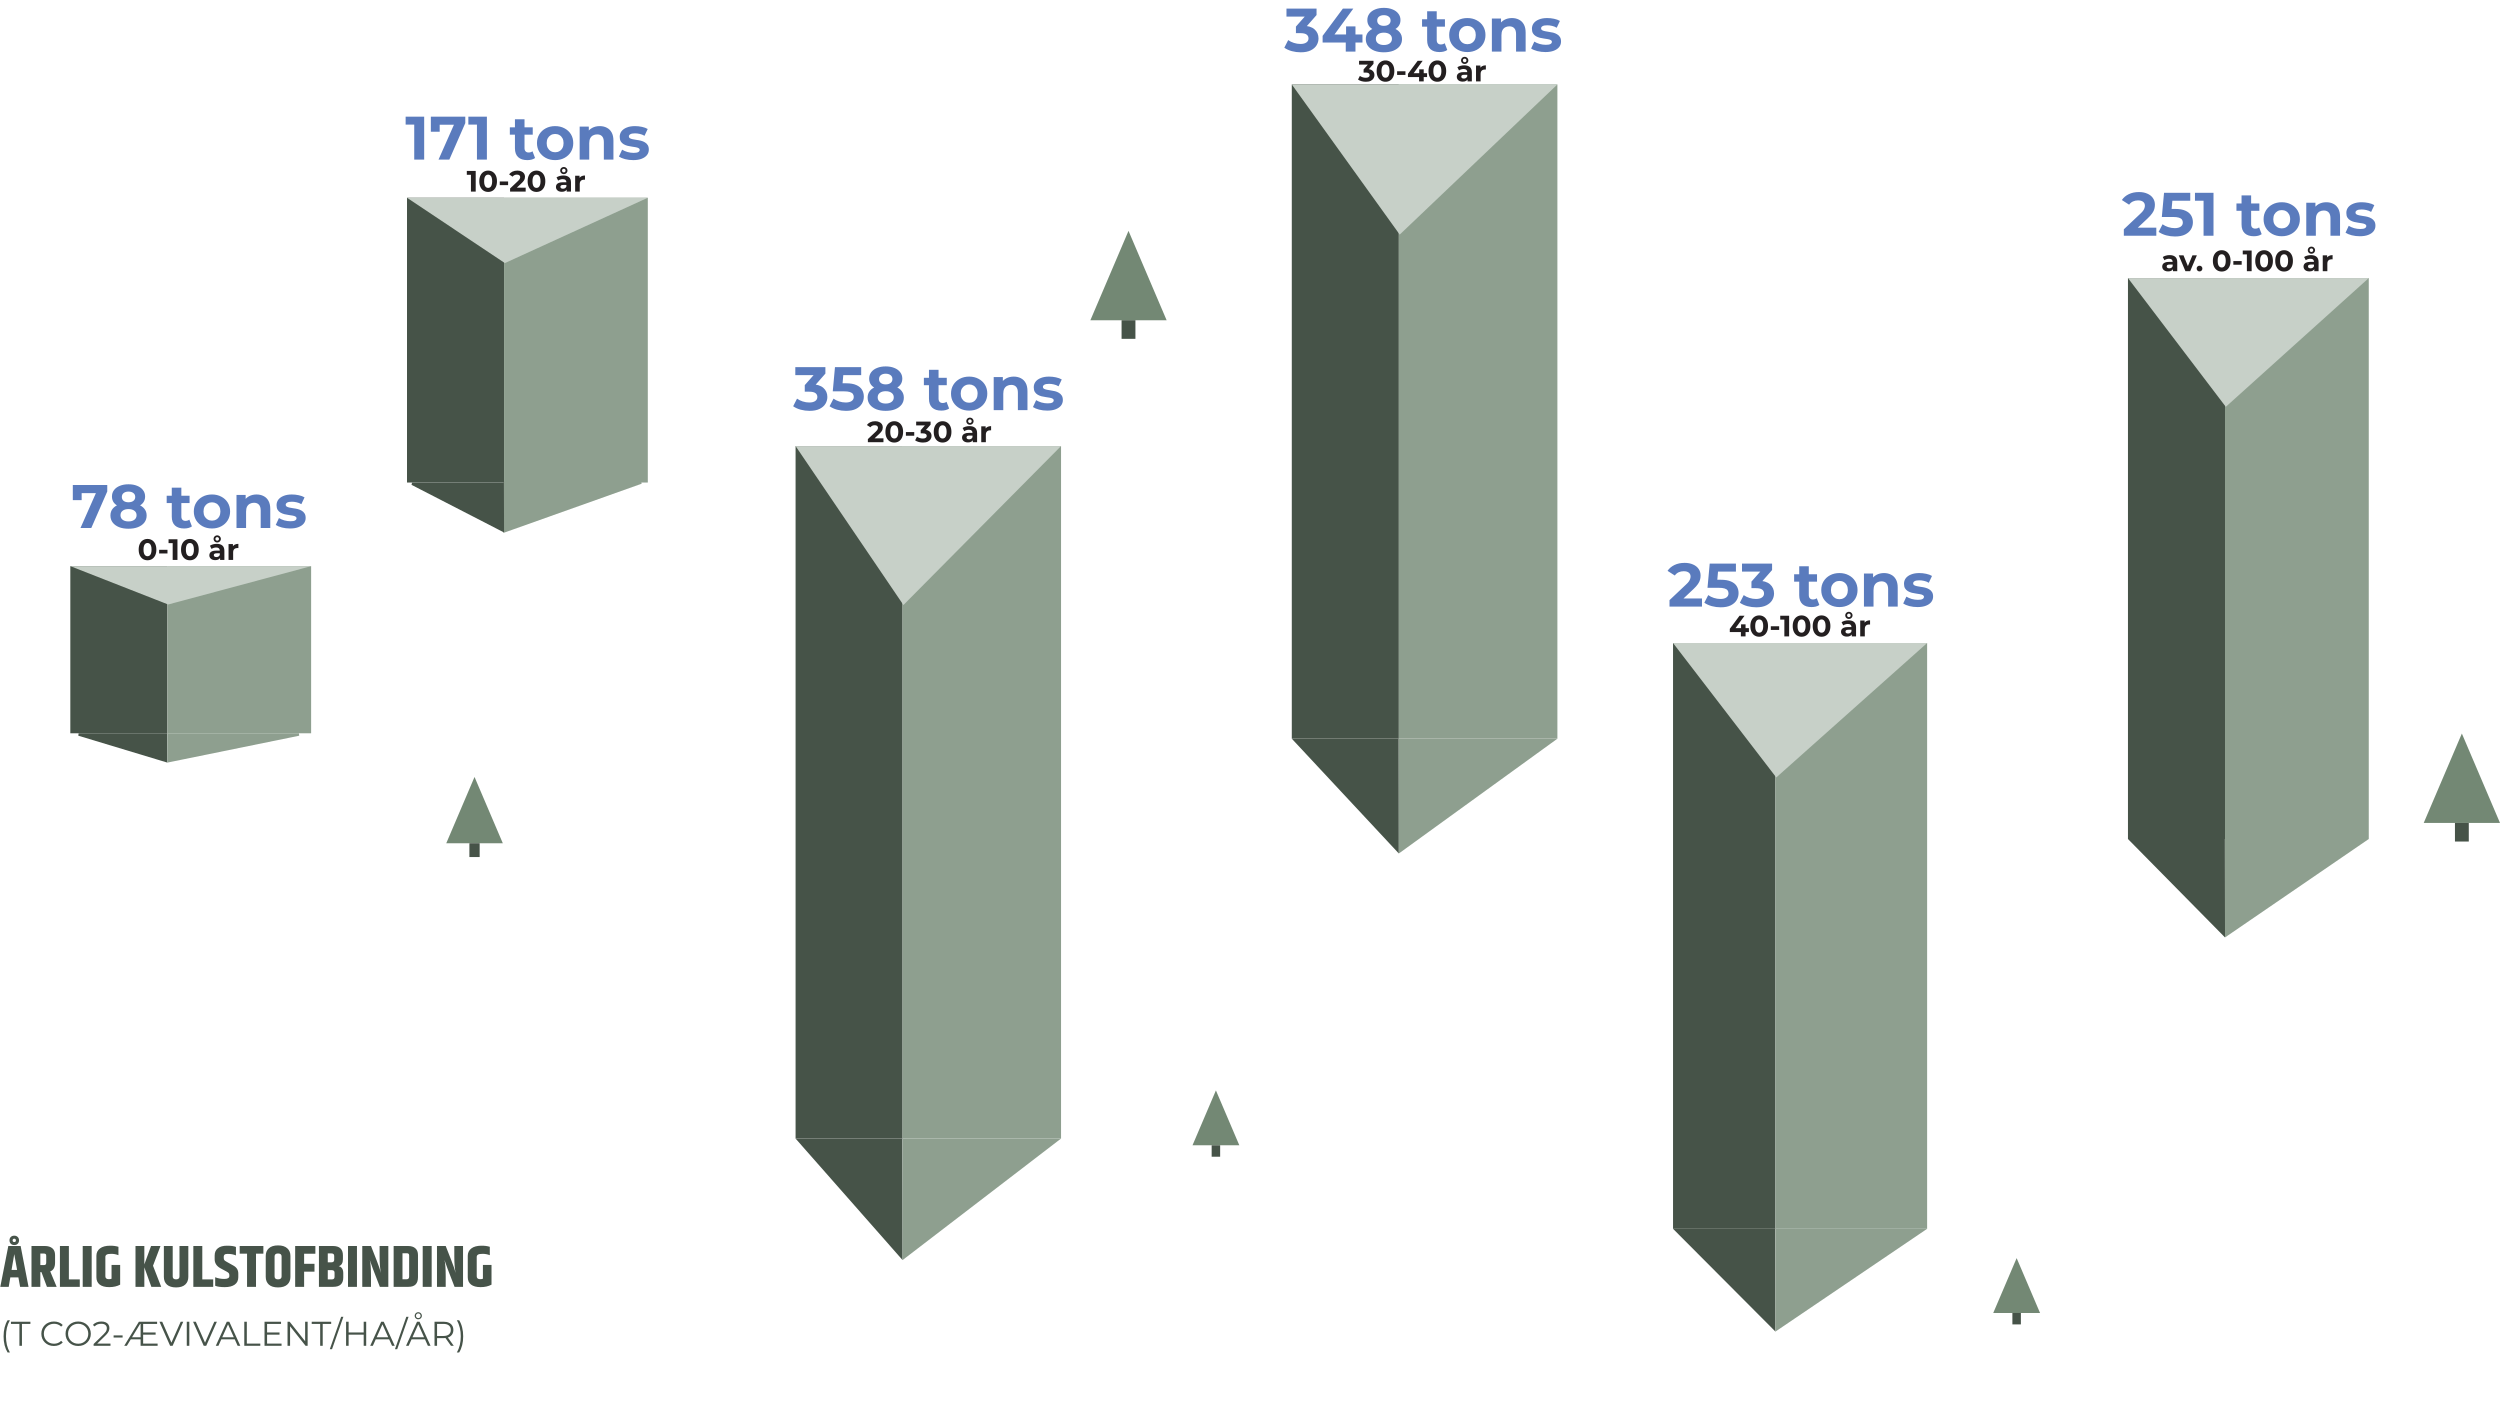 <svg width="1018" height="577" viewBox="0 0 1018 577" fill="none" xmlns="http://www.w3.org/2000/svg">
<g clip-path="url(#clip0_561_1376)">
<path d="M68.153 230.535H28.635V298.593H68.153V230.535Z" fill="#465348"/>
<path d="M126.69 230.535H68.153V298.593H126.69V230.535Z" fill="#8E9F8F"/>
<path d="M28.635 230.535L68.472 246.153L126.69 230.535H28.635Z" fill="#C7D0C8"/>
<path d="M67.649 309.857L32.019 299.093H67.6L67.649 309.857Z" fill="#465348" stroke="#465348"/>
<path d="M68.653 299.093H121.736L68.653 309.919V299.093Z" fill="#8E9F8F" stroke="#8E9F8F"/>
<path d="M205.5 196.5H261.104L205.5 216.291V196.5Z" fill="#8E9F8F" stroke="#8E9F8F"/>
<path d="M205.251 80.522H165.733V196.488H205.251V80.522Z" fill="#465348"/>
<path d="M263.789 80.522H205.251V196.488H263.789V80.522Z" fill="#8E9F8F"/>
<path d="M165.733 80.522L205.57 107.131L263.78 80.522H165.733Z" fill="#C7D0C8"/>
<path d="M204.749 216.009L167.797 196.988H204.698L204.749 216.009Z" fill="#465348" stroke="#465348"/>
<path d="M32.775 215L39.825 199.05L40.875 200.8H31.45L33.25 198.9V203.65H29.65V197.5H43.675V200.125L37.175 215H32.775ZM52.313 215.3C50.846 215.3 49.563 215.083 48.463 214.65C47.363 214.2 46.505 213.575 45.888 212.775C45.271 211.958 44.963 211.008 44.963 209.925C44.963 208.842 45.263 207.925 45.863 207.175C46.48 206.408 47.338 205.833 48.438 205.45C49.538 205.05 50.83 204.85 52.313 204.85C53.813 204.85 55.113 205.05 56.213 205.45C57.33 205.833 58.188 206.408 58.788 207.175C59.405 207.925 59.713 208.842 59.713 209.925C59.713 211.008 59.405 211.958 58.788 212.775C58.171 213.575 57.305 214.2 56.188 214.65C55.088 215.083 53.796 215.3 52.313 215.3ZM52.313 212.325C53.33 212.325 54.13 212.1 54.713 211.65C55.313 211.2 55.613 210.583 55.613 209.8C55.613 209.017 55.313 208.408 54.713 207.975C54.13 207.525 53.33 207.3 52.313 207.3C51.313 207.3 50.521 207.525 49.938 207.975C49.355 208.408 49.063 209.017 49.063 209.8C49.063 210.583 49.355 211.2 49.938 211.65C50.521 212.1 51.313 212.325 52.313 212.325ZM52.313 206.9C50.963 206.9 49.78 206.717 48.763 206.35C47.763 205.983 46.98 205.45 46.413 204.75C45.863 204.033 45.588 203.183 45.588 202.2C45.588 201.167 45.871 200.283 46.438 199.55C47.005 198.8 47.796 198.225 48.813 197.825C49.83 197.408 50.996 197.2 52.313 197.2C53.663 197.2 54.838 197.408 55.838 197.825C56.855 198.225 57.646 198.8 58.213 199.55C58.796 200.283 59.088 201.167 59.088 202.2C59.088 203.183 58.805 204.033 58.238 204.75C57.688 205.45 56.905 205.983 55.888 206.35C54.871 206.717 53.68 206.9 52.313 206.9ZM52.313 204.525C53.163 204.525 53.83 204.333 54.313 203.95C54.813 203.567 55.063 203.042 55.063 202.375C55.063 201.675 54.805 201.133 54.288 200.75C53.788 200.367 53.13 200.175 52.313 200.175C51.513 200.175 50.863 200.367 50.363 200.75C49.863 201.133 49.613 201.675 49.613 202.375C49.613 203.042 49.855 203.567 50.338 203.95C50.821 204.333 51.48 204.525 52.313 204.525ZM74.972 215.2C73.388 215.2 72.155 214.8 71.272 214C70.388 213.183 69.947 211.975 69.947 210.375V198.575H73.847V210.325C73.847 210.892 73.997 211.333 74.297 211.65C74.597 211.95 75.005 212.1 75.522 212.1C76.138 212.1 76.663 211.933 77.097 211.6L78.147 214.35C77.747 214.633 77.263 214.85 76.697 215C76.147 215.133 75.572 215.2 74.972 215.2ZM67.872 204.85V201.85H77.197V204.85H67.872ZM86.321 215.2C84.888 215.2 83.613 214.9 82.496 214.3C81.396 213.7 80.521 212.883 79.871 211.85C79.238 210.8 78.921 209.608 78.921 208.275C78.921 206.925 79.238 205.733 79.871 204.7C80.521 203.65 81.396 202.833 82.496 202.25C83.613 201.65 84.888 201.35 86.321 201.35C87.738 201.35 89.004 201.65 90.121 202.25C91.238 202.833 92.113 203.642 92.746 204.675C93.379 205.708 93.696 206.908 93.696 208.275C93.696 209.608 93.379 210.8 92.746 211.85C92.113 212.883 91.238 213.7 90.121 214.3C89.004 214.9 87.738 215.2 86.321 215.2ZM86.321 212C86.971 212 87.554 211.85 88.071 211.55C88.588 211.25 88.996 210.825 89.296 210.275C89.596 209.708 89.746 209.042 89.746 208.275C89.746 207.492 89.596 206.825 89.296 206.275C88.996 205.725 88.588 205.3 88.071 205C87.554 204.7 86.971 204.55 86.321 204.55C85.671 204.55 85.088 204.7 84.571 205C84.054 205.3 83.638 205.725 83.321 206.275C83.021 206.825 82.871 207.492 82.871 208.275C82.871 209.042 83.021 209.708 83.321 210.275C83.638 210.825 84.054 211.25 84.571 211.55C85.088 211.85 85.671 212 86.321 212ZM104.478 201.35C105.545 201.35 106.495 201.567 107.328 202C108.178 202.417 108.845 203.067 109.328 203.95C109.811 204.817 110.053 205.933 110.053 207.3V215H106.153V207.9C106.153 206.817 105.911 206.017 105.428 205.5C104.961 204.983 104.295 204.725 103.428 204.725C102.811 204.725 102.253 204.858 101.753 205.125C101.27 205.375 100.886 205.767 100.603 206.3C100.336 206.833 100.203 207.517 100.203 208.35V215H96.303V201.55H100.028V205.275L99.328 204.15C99.811 203.25 100.503 202.558 101.403 202.075C102.303 201.592 103.328 201.35 104.478 201.35ZM118.113 215.2C116.963 215.2 115.855 215.067 114.788 214.8C113.738 214.517 112.905 214.167 112.288 213.75L113.588 210.95C114.205 211.333 114.93 211.65 115.763 211.9C116.613 212.133 117.446 212.25 118.263 212.25C119.163 212.25 119.796 212.142 120.163 211.925C120.546 211.708 120.738 211.408 120.738 211.025C120.738 210.708 120.588 210.475 120.288 210.325C120.005 210.158 119.621 210.033 119.138 209.95C118.655 209.867 118.121 209.783 117.538 209.7C116.971 209.617 116.396 209.508 115.813 209.375C115.23 209.225 114.696 209.008 114.213 208.725C113.73 208.442 113.338 208.058 113.038 207.575C112.755 207.092 112.613 206.467 112.613 205.7C112.613 204.85 112.855 204.1 113.338 203.45C113.838 202.8 114.555 202.292 115.488 201.925C116.421 201.542 117.538 201.35 118.838 201.35C119.755 201.35 120.688 201.45 121.638 201.65C122.588 201.85 123.38 202.142 124.013 202.525L122.713 205.3C122.063 204.917 121.405 204.658 120.738 204.525C120.088 204.375 119.455 204.3 118.838 204.3C117.971 204.3 117.338 204.417 116.938 204.65C116.538 204.883 116.338 205.183 116.338 205.55C116.338 205.883 116.48 206.133 116.763 206.3C117.063 206.467 117.455 206.6 117.938 206.7C118.421 206.8 118.946 206.892 119.513 206.975C120.096 207.042 120.68 207.15 121.263 207.3C121.846 207.45 122.371 207.667 122.838 207.95C123.321 208.217 123.713 208.592 124.013 209.075C124.313 209.542 124.463 210.158 124.463 210.925C124.463 211.758 124.213 212.5 123.713 213.15C123.213 213.783 122.488 214.283 121.538 214.65C120.605 215.017 119.463 215.2 118.113 215.2Z" fill="#5A7BBD"/>
<path d="M168.675 65V49L170.425 50.75H165.175V47.5H172.725V65H168.675ZM178.565 65L185.615 49.05L186.665 50.8H177.24L179.04 48.9V53.65H175.44V47.5H189.465V50.125L182.965 65H178.565ZM194.212 65V49L195.962 50.75H190.712V47.5H198.262V65H194.212ZM214.707 65.2C213.124 65.2 211.891 64.8 211.007 64C210.124 63.183 209.682 61.975 209.682 60.375V48.575H213.582V60.325C213.582 60.892 213.732 61.333 214.032 61.65C214.332 61.95 214.741 62.1 215.257 62.1C215.874 62.1 216.399 61.933 216.832 61.6L217.882 64.35C217.482 64.633 216.999 64.85 216.432 65C215.882 65.133 215.307 65.2 214.707 65.2ZM207.607 54.85V51.85H216.932V54.85H207.607ZM226.056 65.2C224.623 65.2 223.348 64.9 222.231 64.3C221.131 63.7 220.256 62.883 219.606 61.85C218.973 60.8 218.656 59.608 218.656 58.275C218.656 56.925 218.973 55.733 219.606 54.7C220.256 53.65 221.131 52.833 222.231 52.25C223.348 51.65 224.623 51.35 226.056 51.35C227.473 51.35 228.74 51.65 229.856 52.25C230.973 52.833 231.848 53.642 232.481 54.675C233.115 55.708 233.431 56.908 233.431 58.275C233.431 59.608 233.115 60.8 232.481 61.85C231.848 62.883 230.973 63.7 229.856 64.3C228.74 64.9 227.473 65.2 226.056 65.2ZM226.056 62C226.706 62 227.29 61.85 227.806 61.55C228.323 61.25 228.731 60.825 229.031 60.275C229.331 59.708 229.481 59.042 229.481 58.275C229.481 57.492 229.331 56.825 229.031 56.275C228.731 55.725 228.323 55.3 227.806 55C227.29 54.7 226.706 54.55 226.056 54.55C225.406 54.55 224.823 54.7 224.306 55C223.79 55.3 223.373 55.725 223.056 56.275C222.756 56.825 222.606 57.492 222.606 58.275C222.606 59.042 222.756 59.708 223.056 60.275C223.373 60.825 223.79 61.25 224.306 61.55C224.823 61.85 225.406 62 226.056 62ZM244.213 51.35C245.28 51.35 246.23 51.567 247.063 52C247.913 52.417 248.58 53.067 249.063 53.95C249.547 54.817 249.788 55.933 249.788 57.3V65H245.888V57.9C245.888 56.817 245.647 56.017 245.163 55.5C244.697 54.983 244.03 54.725 243.163 54.725C242.547 54.725 241.988 54.858 241.488 55.125C241.005 55.375 240.622 55.767 240.338 56.3C240.072 56.833 239.938 57.517 239.938 58.35V65H236.038V51.55H239.763V55.275L239.063 54.15C239.547 53.25 240.238 52.558 241.138 52.075C242.038 51.592 243.063 51.35 244.213 51.35ZM257.848 65.2C256.698 65.2 255.59 65.067 254.523 64.8C253.473 64.517 252.64 64.167 252.023 63.75L253.323 60.95C253.94 61.333 254.665 61.65 255.498 61.9C256.348 62.133 257.182 62.25 257.998 62.25C258.898 62.25 259.532 62.142 259.898 61.925C260.282 61.708 260.473 61.408 260.473 61.025C260.473 60.708 260.323 60.475 260.023 60.325C259.74 60.158 259.357 60.033 258.873 59.95C258.39 59.867 257.857 59.783 257.273 59.7C256.707 59.617 256.132 59.508 255.548 59.375C254.965 59.225 254.432 59.008 253.948 58.725C253.465 58.442 253.073 58.058 252.773 57.575C252.49 57.092 252.348 56.467 252.348 55.7C252.348 54.85 252.59 54.1 253.073 53.45C253.573 52.8 254.29 52.292 255.223 51.925C256.157 51.542 257.273 51.35 258.573 51.35C259.49 51.35 260.423 51.45 261.373 51.65C262.323 51.85 263.115 52.142 263.748 52.525L262.448 55.3C261.798 54.917 261.14 54.658 260.473 54.525C259.823 54.375 259.19 54.3 258.573 54.3C257.707 54.3 257.073 54.417 256.673 54.65C256.273 54.883 256.073 55.183 256.073 55.55C256.073 55.883 256.215 56.133 256.498 56.3C256.798 56.467 257.19 56.6 257.673 56.7C258.157 56.8 258.682 56.892 259.248 56.975C259.832 57.042 260.415 57.15 260.998 57.3C261.582 57.45 262.107 57.667 262.573 57.95C263.057 58.217 263.448 58.592 263.748 59.075C264.048 59.542 264.198 60.158 264.198 60.925C264.198 61.758 263.948 62.5 263.448 63.15C262.948 63.783 262.223 64.283 261.273 64.65C260.34 65.017 259.198 65.2 257.848 65.2Z" fill="#5A7BBD"/>
<path d="M367.527 181.645H323.959V463.629H367.527V181.645Z" fill="#465348"/>
<path d="M432.058 181.645H367.527V463.629H432.058V181.645Z" fill="#8E9F8F"/>
<path d="M323.959 181.645L367.874 246.36L432.049 181.645H323.959Z" fill="#C7D0C8"/>
<path d="M367.463 463.629H323.959L367.527 513.104L367.463 463.629Z" fill="#465348"/>
<path d="M367.527 463.629H432.049L367.527 513.104V463.629Z" fill="#8E9F8F"/>
<path d="M329.65 167.3C328.433 167.3 327.225 167.142 326.025 166.825C324.825 166.492 323.808 166.025 322.975 165.425L324.55 162.325C325.217 162.808 325.992 163.192 326.875 163.475C327.758 163.758 328.65 163.9 329.55 163.9C330.567 163.9 331.367 163.7 331.95 163.3C332.533 162.9 332.825 162.35 332.825 161.65C332.825 160.983 332.567 160.458 332.05 160.075C331.533 159.692 330.7 159.5 329.55 159.5H327.7V156.825L332.575 151.3L333.025 152.75H323.85V149.5H336.1V152.125L331.25 157.65L329.2 156.475H330.375C332.525 156.475 334.15 156.958 335.25 157.925C336.35 158.892 336.9 160.133 336.9 161.65C336.9 162.633 336.642 163.558 336.125 164.425C335.608 165.275 334.817 165.967 333.75 166.5C332.683 167.033 331.317 167.3 329.65 167.3ZM344.476 167.3C343.259 167.3 342.051 167.142 340.851 166.825C339.667 166.492 338.651 166.025 337.801 165.425L339.401 162.325C340.067 162.808 340.834 163.192 341.701 163.475C342.584 163.758 343.476 163.9 344.376 163.9C345.392 163.9 346.192 163.7 346.776 163.3C347.359 162.9 347.651 162.342 347.651 161.625C347.651 161.175 347.534 160.775 347.301 160.425C347.067 160.075 346.651 159.808 346.051 159.625C345.467 159.442 344.642 159.35 343.576 159.35H339.101L340.001 149.5H350.676V152.75H341.451L343.551 150.9L342.926 157.925L340.826 156.075H344.526C346.259 156.075 347.651 156.317 348.701 156.8C349.767 157.267 350.542 157.908 351.026 158.725C351.509 159.542 351.751 160.467 351.751 161.5C351.751 162.533 351.492 163.492 350.976 164.375C350.459 165.242 349.659 165.95 348.576 166.5C347.509 167.033 346.142 167.3 344.476 167.3ZM360.644 167.3C359.177 167.3 357.894 167.083 356.794 166.65C355.694 166.2 354.836 165.575 354.219 164.775C353.602 163.958 353.294 163.008 353.294 161.925C353.294 160.842 353.594 159.925 354.194 159.175C354.811 158.408 355.669 157.833 356.769 157.45C357.869 157.05 359.161 156.85 360.644 156.85C362.144 156.85 363.444 157.05 364.544 157.45C365.661 157.833 366.519 158.408 367.119 159.175C367.736 159.925 368.044 160.842 368.044 161.925C368.044 163.008 367.736 163.958 367.119 164.775C366.502 165.575 365.636 166.2 364.519 166.65C363.419 167.083 362.127 167.3 360.644 167.3ZM360.644 164.325C361.661 164.325 362.461 164.1 363.044 163.65C363.644 163.2 363.944 162.583 363.944 161.8C363.944 161.017 363.644 160.408 363.044 159.975C362.461 159.525 361.661 159.3 360.644 159.3C359.644 159.3 358.852 159.525 358.269 159.975C357.686 160.408 357.394 161.017 357.394 161.8C357.394 162.583 357.686 163.2 358.269 163.65C358.852 164.1 359.644 164.325 360.644 164.325ZM360.644 158.9C359.294 158.9 358.111 158.717 357.094 158.35C356.094 157.983 355.311 157.45 354.744 156.75C354.194 156.033 353.919 155.183 353.919 154.2C353.919 153.167 354.202 152.283 354.769 151.55C355.336 150.8 356.127 150.225 357.144 149.825C358.161 149.408 359.327 149.2 360.644 149.2C361.994 149.2 363.169 149.408 364.169 149.825C365.186 150.225 365.977 150.8 366.544 151.55C367.127 152.283 367.419 153.167 367.419 154.2C367.419 155.183 367.136 156.033 366.569 156.75C366.019 157.45 365.236 157.983 364.219 158.35C363.202 158.717 362.011 158.9 360.644 158.9ZM360.644 156.525C361.494 156.525 362.161 156.333 362.644 155.95C363.144 155.567 363.394 155.042 363.394 154.375C363.394 153.675 363.136 153.133 362.619 152.75C362.119 152.367 361.461 152.175 360.644 152.175C359.844 152.175 359.194 152.367 358.694 152.75C358.194 153.133 357.944 153.675 357.944 154.375C357.944 155.042 358.186 155.567 358.669 155.95C359.152 156.333 359.811 156.525 360.644 156.525ZM383.303 167.2C381.72 167.2 380.486 166.8 379.603 166C378.72 165.183 378.278 163.975 378.278 162.375V150.575H382.178V162.325C382.178 162.892 382.328 163.333 382.628 163.65C382.928 163.95 383.336 164.1 383.853 164.1C384.47 164.1 384.995 163.933 385.428 163.6L386.478 166.35C386.078 166.633 385.595 166.85 385.028 167C384.478 167.133 383.903 167.2 383.303 167.2ZM376.203 156.85V153.85H385.528V156.85H376.203ZM394.652 167.2C393.219 167.2 391.944 166.9 390.827 166.3C389.727 165.7 388.852 164.883 388.202 163.85C387.569 162.8 387.252 161.608 387.252 160.275C387.252 158.925 387.569 157.733 388.202 156.7C388.852 155.65 389.727 154.833 390.827 154.25C391.944 153.65 393.219 153.35 394.652 153.35C396.069 153.35 397.335 153.65 398.452 154.25C399.569 154.833 400.444 155.642 401.077 156.675C401.71 157.708 402.027 158.908 402.027 160.275C402.027 161.608 401.71 162.8 401.077 163.85C400.444 164.883 399.569 165.7 398.452 166.3C397.335 166.9 396.069 167.2 394.652 167.2ZM394.652 164C395.302 164 395.885 163.85 396.402 163.55C396.919 163.25 397.327 162.825 397.627 162.275C397.927 161.708 398.077 161.042 398.077 160.275C398.077 159.492 397.927 158.825 397.627 158.275C397.327 157.725 396.919 157.3 396.402 157C395.885 156.7 395.302 156.55 394.652 156.55C394.002 156.55 393.419 156.7 392.902 157C392.385 157.3 391.969 157.725 391.652 158.275C391.352 158.825 391.202 159.492 391.202 160.275C391.202 161.042 391.352 161.708 391.652 162.275C391.969 162.825 392.385 163.25 392.902 163.55C393.419 163.85 394.002 164 394.652 164ZM412.809 153.35C413.876 153.35 414.826 153.567 415.659 154C416.509 154.417 417.176 155.067 417.659 155.95C418.142 156.817 418.384 157.933 418.384 159.3V167H414.484V159.9C414.484 158.817 414.242 158.017 413.759 157.5C413.292 156.983 412.626 156.725 411.759 156.725C411.142 156.725 410.584 156.858 410.084 157.125C409.601 157.375 409.217 157.767 408.934 158.3C408.667 158.833 408.534 159.517 408.534 160.35V167H404.634V153.55H408.359V157.275L407.659 156.15C408.142 155.25 408.834 154.558 409.734 154.075C410.634 153.592 411.659 153.35 412.809 153.35ZM426.444 167.2C425.294 167.2 424.186 167.067 423.119 166.8C422.069 166.517 421.236 166.167 420.619 165.75L421.919 162.95C422.536 163.333 423.261 163.65 424.094 163.9C424.944 164.133 425.777 164.25 426.594 164.25C427.494 164.25 428.127 164.142 428.494 163.925C428.877 163.708 429.069 163.408 429.069 163.025C429.069 162.708 428.919 162.475 428.619 162.325C428.336 162.158 427.952 162.033 427.469 161.95C426.986 161.867 426.452 161.783 425.869 161.7C425.302 161.617 424.727 161.508 424.144 161.375C423.561 161.225 423.027 161.008 422.544 160.725C422.061 160.442 421.669 160.058 421.369 159.575C421.086 159.092 420.944 158.467 420.944 157.7C420.944 156.85 421.186 156.1 421.669 155.45C422.169 154.8 422.886 154.292 423.819 153.925C424.752 153.542 425.869 153.35 427.169 153.35C428.086 153.35 429.019 153.45 429.969 153.65C430.919 153.85 431.711 154.142 432.344 154.525L431.044 157.3C430.394 156.917 429.736 156.658 429.069 156.525C428.419 156.375 427.786 156.3 427.169 156.3C426.302 156.3 425.669 156.417 425.269 156.65C424.869 156.883 424.669 157.183 424.669 157.55C424.669 157.883 424.811 158.133 425.094 158.3C425.394 158.467 425.786 158.6 426.269 158.7C426.752 158.8 427.277 158.892 427.844 158.975C428.427 159.042 429.011 159.15 429.594 159.3C430.177 159.45 430.702 159.667 431.169 159.95C431.652 160.217 432.044 160.592 432.344 161.075C432.644 161.542 432.794 162.158 432.794 162.925C432.794 163.758 432.544 164.5 432.044 165.15C431.544 165.783 430.819 166.283 429.869 166.65C428.936 167.017 427.794 167.2 426.444 167.2Z" fill="#5A7BBD"/>
<path d="M569.613 34.391H526.018V300.791H569.613V34.391Z" fill="#465348"/>
<path d="M634.171 34.391H569.604V300.791H634.171V34.391Z" fill="#8E9F8F"/>
<path d="M526.018 34.391L569.96 95.529L634.171 34.391H526.018Z" fill="#C7D0C8"/>
<path d="M569.549 300.8H526.018L569.604 347.543L569.549 300.8Z" fill="#465348"/>
<path d="M569.604 300.8H634.171L569.604 347.543V300.8Z" fill="#8E9F8F"/>
<path d="M529.65 21.3C528.433 21.3 527.225 21.142 526.025 20.825C524.825 20.492 523.808 20.025 522.975 19.425L524.55 16.325C525.217 16.808 525.992 17.192 526.875 17.475C527.758 17.758 528.65 17.9 529.55 17.9C530.567 17.9 531.367 17.7 531.95 17.3C532.533 16.9 532.825 16.35 532.825 15.65C532.825 14.983 532.567 14.458 532.05 14.075C531.533 13.692 530.7 13.5 529.55 13.5H527.7V10.825L532.575 5.3L533.025 6.75H523.85V3.5H536.1V6.125L531.25 11.65L529.2 10.475H530.375C532.525 10.475 534.15 10.958 535.25 11.925C536.35 12.892 536.9 14.133 536.9 15.65C536.9 16.633 536.642 17.558 536.125 18.425C535.608 19.275 534.817 19.967 533.75 20.5C532.683 21.033 531.317 21.3 529.65 21.3ZM538.57 17.325V14.6L546.82 3.5H551.07L542.995 14.6L541.02 14.025H554.795V17.325H538.57ZM547.995 21V17.325L548.12 14.025V10.75H551.945V21H547.995ZM563.5 21.3C562.034 21.3 560.75 21.083 559.65 20.65C558.55 20.2 557.692 19.575 557.075 18.775C556.459 17.958 556.15 17.008 556.15 15.925C556.15 14.842 556.45 13.925 557.05 13.175C557.667 12.408 558.525 11.833 559.625 11.45C560.725 11.05 562.017 10.85 563.5 10.85C565 10.85 566.3 11.05 567.4 11.45C568.517 11.833 569.375 12.408 569.975 13.175C570.592 13.925 570.9 14.842 570.9 15.925C570.9 17.008 570.592 17.958 569.975 18.775C569.359 19.575 568.492 20.2 567.375 20.65C566.275 21.083 564.984 21.3 563.5 21.3ZM563.5 18.325C564.517 18.325 565.317 18.1 565.9 17.65C566.5 17.2 566.8 16.583 566.8 15.8C566.8 15.017 566.5 14.408 565.9 13.975C565.317 13.525 564.517 13.3 563.5 13.3C562.5 13.3 561.709 13.525 561.125 13.975C560.542 14.408 560.25 15.017 560.25 15.8C560.25 16.583 560.542 17.2 561.125 17.65C561.709 18.1 562.5 18.325 563.5 18.325ZM563.5 12.9C562.15 12.9 560.967 12.717 559.95 12.35C558.95 11.983 558.167 11.45 557.6 10.75C557.05 10.033 556.775 9.183 556.775 8.2C556.775 7.167 557.059 6.283 557.625 5.55C558.192 4.8 558.984 4.225 560 3.825C561.017 3.408 562.184 3.2 563.5 3.2C564.85 3.2 566.025 3.408 567.025 3.825C568.042 4.225 568.834 4.8 569.4 5.55C569.984 6.283 570.275 7.167 570.275 8.2C570.275 9.183 569.992 10.033 569.425 10.75C568.875 11.45 568.092 11.983 567.075 12.35C566.059 12.717 564.867 12.9 563.5 12.9ZM563.5 10.525C564.35 10.525 565.017 10.333 565.5 9.95C566 9.567 566.25 9.042 566.25 8.375C566.25 7.675 565.992 7.133 565.475 6.75C564.975 6.367 564.317 6.175 563.5 6.175C562.7 6.175 562.05 6.367 561.55 6.75C561.05 7.133 560.8 7.675 560.8 8.375C560.8 9.042 561.042 9.567 561.525 9.95C562.009 10.333 562.667 10.525 563.5 10.525ZM586.159 21.2C584.576 21.2 583.343 20.8 582.459 20C581.576 19.183 581.134 17.975 581.134 16.375V4.575H585.034V16.325C585.034 16.892 585.184 17.333 585.484 17.65C585.784 17.95 586.193 18.1 586.709 18.1C587.326 18.1 587.851 17.933 588.284 17.6L589.334 20.35C588.934 20.633 588.451 20.85 587.884 21C587.334 21.133 586.759 21.2 586.159 21.2ZM579.059 10.85V7.85H588.384V10.85H579.059ZM597.509 21.2C596.075 21.2 594.8 20.9 593.684 20.3C592.584 19.7 591.709 18.883 591.059 17.85C590.425 16.8 590.109 15.608 590.109 14.275C590.109 12.925 590.425 11.733 591.059 10.7C591.709 9.65 592.584 8.833 593.684 8.25C594.8 7.65 596.075 7.35 597.509 7.35C598.925 7.35 600.192 7.65 601.309 8.25C602.425 8.833 603.3 9.642 603.934 10.675C604.567 11.708 604.884 12.908 604.884 14.275C604.884 15.608 604.567 16.8 603.934 17.85C603.3 18.883 602.425 19.7 601.309 20.3C600.192 20.9 598.925 21.2 597.509 21.2ZM597.509 18C598.159 18 598.742 17.85 599.259 17.55C599.775 17.25 600.184 16.825 600.484 16.275C600.784 15.708 600.934 15.042 600.934 14.275C600.934 13.492 600.784 12.825 600.484 12.275C600.184 11.725 599.775 11.3 599.259 11C598.742 10.7 598.159 10.55 597.509 10.55C596.859 10.55 596.275 10.7 595.759 11C595.242 11.3 594.825 11.725 594.509 12.275C594.209 12.825 594.059 13.492 594.059 14.275C594.059 15.042 594.209 15.708 594.509 16.275C594.825 16.825 595.242 17.25 595.759 17.55C596.275 17.85 596.859 18 597.509 18ZM615.665 7.35C616.732 7.35 617.682 7.567 618.515 8C619.365 8.417 620.032 9.067 620.515 9.95C620.999 10.817 621.24 11.933 621.24 13.3V21H617.34V13.9C617.34 12.817 617.099 12.017 616.615 11.5C616.149 10.983 615.482 10.725 614.615 10.725C613.999 10.725 613.44 10.858 612.94 11.125C612.457 11.375 612.074 11.767 611.79 12.3C611.524 12.833 611.39 13.517 611.39 14.35V21H607.49V7.55H611.215V11.275L610.515 10.15C610.999 9.25 611.69 8.558 612.59 8.075C613.49 7.592 614.515 7.35 615.665 7.35ZM629.301 21.2C628.151 21.2 627.042 21.067 625.976 20.8C624.926 20.517 624.092 20.167 623.476 19.75L624.776 16.95C625.392 17.333 626.117 17.65 626.951 17.9C627.801 18.133 628.634 18.25 629.451 18.25C630.351 18.25 630.984 18.142 631.351 17.925C631.734 17.708 631.926 17.408 631.926 17.025C631.926 16.708 631.776 16.475 631.476 16.325C631.192 16.158 630.809 16.033 630.326 15.95C629.842 15.867 629.309 15.783 628.726 15.7C628.159 15.617 627.584 15.508 627.001 15.375C626.417 15.225 625.884 15.008 625.401 14.725C624.917 14.442 624.526 14.058 624.226 13.575C623.942 13.092 623.801 12.467 623.801 11.7C623.801 10.85 624.042 10.1 624.526 9.45C625.026 8.8 625.742 8.292 626.676 7.925C627.609 7.542 628.726 7.35 630.026 7.35C630.942 7.35 631.876 7.45 632.826 7.65C633.776 7.85 634.567 8.142 635.201 8.525L633.901 11.3C633.251 10.917 632.592 10.658 631.926 10.525C631.276 10.375 630.642 10.3 630.026 10.3C629.159 10.3 628.526 10.417 628.126 10.65C627.726 10.883 627.526 11.183 627.526 11.55C627.526 11.883 627.667 12.133 627.951 12.3C628.251 12.467 628.642 12.6 629.126 12.7C629.609 12.8 630.134 12.892 630.701 12.975C631.284 13.042 631.867 13.15 632.451 13.3C633.034 13.45 633.559 13.667 634.026 13.95C634.509 14.217 634.901 14.592 635.201 15.075C635.501 15.542 635.651 16.158 635.651 16.925C635.651 17.758 635.401 18.5 634.901 19.15C634.401 19.783 633.676 20.283 632.726 20.65C631.792 21.017 630.651 21.2 629.301 21.2Z" fill="#5A7BBD"/>
<path d="M722.958 261.84H681.26V500.365H722.958V261.84Z" fill="#465348"/>
<path d="M784.725 261.84H722.958V500.365H784.725V261.84Z" fill="#8E9F8F"/>
<path d="M681.26 261.84L723.296 316.582L784.725 261.84H681.26Z" fill="#C7D0C8"/>
<path d="M722.904 500.374H681.26L722.958 542.221L722.904 500.374Z" fill="#465348"/>
<path d="M722.958 500.374H784.725L722.958 542.221V500.374Z" fill="#8E9F8F"/>
<path d="M679.825 247V244.375L686.575 238C687.108 237.517 687.5 237.083 687.75 236.7C688 236.317 688.167 235.967 688.25 235.65C688.35 235.333 688.4 235.042 688.4 234.775C688.4 234.075 688.158 233.542 687.675 233.175C687.208 232.792 686.517 232.6 685.6 232.6C684.867 232.6 684.183 232.742 683.55 233.025C682.933 233.308 682.408 233.75 681.975 234.35L679.025 232.45C679.692 231.45 680.625 230.658 681.825 230.075C683.025 229.492 684.408 229.2 685.975 229.2C687.275 229.2 688.408 229.417 689.375 229.85C690.358 230.267 691.117 230.858 691.65 231.625C692.2 232.392 692.475 233.308 692.475 234.375C692.475 234.942 692.4 235.508 692.25 236.075C692.117 236.625 691.833 237.208 691.4 237.825C690.983 238.442 690.367 239.133 689.55 239.9L683.95 245.175L683.175 243.7H693.05V247H679.825ZM700.671 247.3C699.454 247.3 698.246 247.142 697.046 246.825C695.863 246.492 694.846 246.025 693.996 245.425L695.596 242.325C696.263 242.808 697.029 243.192 697.896 243.475C698.779 243.758 699.671 243.9 700.571 243.9C701.588 243.9 702.388 243.7 702.971 243.3C703.554 242.9 703.846 242.342 703.846 241.625C703.846 241.175 703.729 240.775 703.496 240.425C703.263 240.075 702.846 239.808 702.246 239.625C701.663 239.442 700.838 239.35 699.771 239.35H695.296L696.196 229.5H706.871V232.75H697.646L699.746 230.9L699.121 237.925L697.021 236.075H700.721C702.454 236.075 703.846 236.317 704.896 236.8C705.963 237.267 706.738 237.908 707.221 238.725C707.704 239.542 707.946 240.467 707.946 241.5C707.946 242.533 707.688 243.492 707.171 244.375C706.654 245.242 705.854 245.95 704.771 246.5C703.704 247.033 702.338 247.3 700.671 247.3ZM715.142 247.3C713.926 247.3 712.717 247.142 711.517 246.825C710.317 246.492 709.301 246.025 708.467 245.425L710.042 242.325C710.709 242.808 711.484 243.192 712.367 243.475C713.251 243.758 714.142 243.9 715.042 243.9C716.059 243.9 716.859 243.7 717.442 243.3C718.026 242.9 718.317 242.35 718.317 241.65C718.317 240.983 718.059 240.458 717.542 240.075C717.026 239.692 716.192 239.5 715.042 239.5H713.192V236.825L718.067 231.3L718.517 232.75H709.342V229.5H721.592V232.125L716.742 237.65L714.692 236.475H715.867C718.017 236.475 719.642 236.958 720.742 237.925C721.842 238.892 722.392 240.133 722.392 241.65C722.392 242.633 722.134 243.558 721.617 244.425C721.101 245.275 720.309 245.967 719.242 246.5C718.176 247.033 716.809 247.3 715.142 247.3ZM737.667 247.2C736.084 247.2 734.851 246.8 733.967 246C733.084 245.183 732.642 243.975 732.642 242.375V230.575H736.542V242.325C736.542 242.892 736.692 243.333 736.992 243.65C737.292 243.95 737.701 244.1 738.217 244.1C738.834 244.1 739.359 243.933 739.792 243.6L740.842 246.35C740.442 246.633 739.959 246.85 739.392 247C738.842 247.133 738.267 247.2 737.667 247.2ZM730.567 236.85V233.85H739.892V236.85H730.567ZM749.016 247.2C747.583 247.2 746.308 246.9 745.191 246.3C744.091 245.7 743.216 244.883 742.566 243.85C741.933 242.8 741.616 241.608 741.616 240.275C741.616 238.925 741.933 237.733 742.566 236.7C743.216 235.65 744.091 234.833 745.191 234.25C746.308 233.65 747.583 233.35 749.016 233.35C750.433 233.35 751.7 233.65 752.816 234.25C753.933 234.833 754.808 235.642 755.441 236.675C756.075 237.708 756.391 238.908 756.391 240.275C756.391 241.608 756.075 242.8 755.441 243.85C754.808 244.883 753.933 245.7 752.816 246.3C751.7 246.9 750.433 247.2 749.016 247.2ZM749.016 244C749.666 244 750.25 243.85 750.766 243.55C751.283 243.25 751.691 242.825 751.991 242.275C752.291 241.708 752.441 241.042 752.441 240.275C752.441 239.492 752.291 238.825 751.991 238.275C751.691 237.725 751.283 237.3 750.766 237C750.25 236.7 749.666 236.55 749.016 236.55C748.366 236.55 747.783 236.7 747.266 237C746.75 237.3 746.333 237.725 746.016 238.275C745.716 238.825 745.566 239.492 745.566 240.275C745.566 241.042 745.716 241.708 746.016 242.275C746.333 242.825 746.75 243.25 747.266 243.55C747.783 243.85 748.366 244 749.016 244ZM767.173 233.35C768.24 233.35 769.19 233.567 770.023 234C770.873 234.417 771.54 235.067 772.023 235.95C772.507 236.817 772.748 237.933 772.748 239.3V247H768.848V239.9C768.848 238.817 768.607 238.017 768.123 237.5C767.657 236.983 766.99 236.725 766.123 236.725C765.507 236.725 764.948 236.858 764.448 237.125C763.965 237.375 763.582 237.767 763.298 238.3C763.032 238.833 762.898 239.517 762.898 240.35V247H758.998V233.55H762.723V237.275L762.023 236.15C762.507 235.25 763.198 234.558 764.098 234.075C764.998 233.592 766.023 233.35 767.173 233.35ZM780.808 247.2C779.658 247.2 778.55 247.067 777.483 246.8C776.433 246.517 775.6 246.167 774.983 245.75L776.283 242.95C776.9 243.333 777.625 243.65 778.458 243.9C779.308 244.133 780.142 244.25 780.958 244.25C781.858 244.25 782.492 244.142 782.858 243.925C783.242 243.708 783.433 243.408 783.433 243.025C783.433 242.708 783.283 242.475 782.983 242.325C782.7 242.158 782.317 242.033 781.833 241.95C781.35 241.867 780.817 241.783 780.233 241.7C779.667 241.617 779.092 241.508 778.508 241.375C777.925 241.225 777.392 241.008 776.908 240.725C776.425 240.442 776.033 240.058 775.733 239.575C775.45 239.092 775.308 238.467 775.308 237.7C775.308 236.85 775.55 236.1 776.033 235.45C776.533 234.8 777.25 234.292 778.183 233.925C779.117 233.542 780.233 233.35 781.533 233.35C782.45 233.35 783.383 233.45 784.333 233.65C785.283 233.85 786.075 234.142 786.708 234.525L785.408 237.3C784.758 236.917 784.1 236.658 783.433 236.525C782.783 236.375 782.15 236.3 781.533 236.3C780.667 236.3 780.033 236.417 779.633 236.65C779.233 236.883 779.033 237.183 779.033 237.55C779.033 237.883 779.175 238.133 779.458 238.3C779.758 238.467 780.15 238.6 780.633 238.7C781.117 238.8 781.642 238.892 782.208 238.975C782.792 239.042 783.375 239.15 783.958 239.3C784.542 239.45 785.067 239.667 785.533 239.95C786.017 240.217 786.408 240.592 786.708 241.075C787.008 241.542 787.158 242.158 787.158 242.925C787.158 243.758 786.908 244.5 786.408 245.15C785.908 245.783 785.183 246.283 784.233 246.65C783.3 247.017 782.158 247.2 780.808 247.2Z" fill="#5A7BBD"/>
<path d="M906.024 113.233H866.506V341.647H906.024V113.233Z" fill="#465348"/>
<path d="M964.562 113.233H906.024V341.647H964.562V113.233Z" fill="#8E9F8F"/>
<path d="M866.506 113.233L906.343 165.656L964.553 113.233H866.506Z" fill="#C7D0C8"/>
<path d="M905.969 341.647H866.506L906.024 381.727L905.969 341.647Z" fill="#465348"/>
<path d="M906.024 341.647H964.553L906.024 381.727V341.647Z" fill="#8E9F8F"/>
<path d="M864.825 96V93.375L871.575 87C872.108 86.517 872.5 86.083 872.75 85.7C873 85.317 873.167 84.967 873.25 84.65C873.35 84.333 873.4 84.042 873.4 83.775C873.4 83.075 873.158 82.542 872.675 82.175C872.208 81.792 871.517 81.6 870.6 81.6C869.867 81.6 869.183 81.742 868.55 82.025C867.933 82.308 867.408 82.75 866.975 83.35L864.025 81.45C864.692 80.45 865.625 79.658 866.825 79.075C868.025 78.492 869.408 78.2 870.975 78.2C872.275 78.2 873.408 78.417 874.375 78.85C875.358 79.267 876.117 79.858 876.65 80.625C877.2 81.392 877.475 82.308 877.475 83.375C877.475 83.942 877.4 84.508 877.25 85.075C877.117 85.625 876.833 86.208 876.4 86.825C875.983 87.442 875.367 88.133 874.55 88.9L868.95 94.175L868.175 92.7H878.05V96H864.825ZM885.671 96.3C884.454 96.3 883.246 96.142 882.046 95.825C880.863 95.492 879.846 95.025 878.996 94.425L880.596 91.325C881.263 91.808 882.029 92.192 882.896 92.475C883.779 92.758 884.671 92.9 885.571 92.9C886.588 92.9 887.388 92.7 887.971 92.3C888.554 91.9 888.846 91.342 888.846 90.625C888.846 90.175 888.729 89.775 888.496 89.425C888.263 89.075 887.846 88.808 887.246 88.625C886.663 88.442 885.838 88.35 884.771 88.35H880.296L881.196 78.5H891.871V81.75H882.646L884.746 79.9L884.121 86.925L882.021 85.075H885.721C887.454 85.075 888.846 85.317 889.896 85.8C890.963 86.267 891.738 86.908 892.221 87.725C892.704 88.542 892.946 89.467 892.946 90.5C892.946 91.533 892.688 92.492 892.171 93.375C891.654 94.242 890.854 94.95 889.771 95.5C888.704 96.033 887.338 96.3 885.671 96.3ZM897.289 96V80L899.039 81.75H893.789V78.5H901.339V96H897.289ZM917.784 96.2C916.201 96.2 914.968 95.8 914.084 95C913.201 94.183 912.759 92.975 912.759 91.375V79.575H916.659V91.325C916.659 91.892 916.809 92.333 917.109 92.65C917.409 92.95 917.818 93.1 918.334 93.1C918.951 93.1 919.476 92.933 919.909 92.6L920.959 95.35C920.559 95.633 920.076 95.85 919.509 96C918.959 96.133 918.384 96.2 917.784 96.2ZM910.684 85.85V82.85H920.009V85.85H910.684ZM929.134 96.2C927.7 96.2 926.425 95.9 925.309 95.3C924.209 94.7 923.334 93.883 922.684 92.85C922.05 91.8 921.734 90.608 921.734 89.275C921.734 87.925 922.05 86.733 922.684 85.7C923.334 84.65 924.209 83.833 925.309 83.25C926.425 82.65 927.7 82.35 929.134 82.35C930.55 82.35 931.817 82.65 932.934 83.25C934.05 83.833 934.925 84.642 935.559 85.675C936.192 86.708 936.509 87.908 936.509 89.275C936.509 90.608 936.192 91.8 935.559 92.85C934.925 93.883 934.05 94.7 932.934 95.3C931.817 95.9 930.55 96.2 929.134 96.2ZM929.134 93C929.784 93 930.367 92.85 930.884 92.55C931.4 92.25 931.809 91.825 932.109 91.275C932.409 90.708 932.559 90.042 932.559 89.275C932.559 88.492 932.409 87.825 932.109 87.275C931.809 86.725 931.4 86.3 930.884 86C930.367 85.7 929.784 85.55 929.134 85.55C928.484 85.55 927.9 85.7 927.384 86C926.867 86.3 926.45 86.725 926.134 87.275C925.834 87.825 925.684 88.492 925.684 89.275C925.684 90.042 925.834 90.708 926.134 91.275C926.45 91.825 926.867 92.25 927.384 92.55C927.9 92.85 928.484 93 929.134 93ZM947.29 82.35C948.357 82.35 949.307 82.567 950.14 83C950.99 83.417 951.657 84.067 952.14 84.95C952.624 85.817 952.865 86.933 952.865 88.3V96H948.965V88.9C948.965 87.817 948.724 87.017 948.24 86.5C947.774 85.983 947.107 85.725 946.24 85.725C945.624 85.725 945.065 85.858 944.565 86.125C944.082 86.375 943.699 86.767 943.415 87.3C943.149 87.833 943.015 88.517 943.015 89.35V96H939.115V82.55H942.84V86.275L942.14 85.15C942.624 84.25 943.315 83.558 944.215 83.075C945.115 82.592 946.14 82.35 947.29 82.35ZM960.926 96.2C959.776 96.2 958.667 96.067 957.601 95.8C956.551 95.517 955.717 95.167 955.101 94.75L956.401 91.95C957.017 92.333 957.742 92.65 958.576 92.9C959.426 93.133 960.259 93.25 961.076 93.25C961.976 93.25 962.609 93.142 962.976 92.925C963.359 92.708 963.551 92.408 963.551 92.025C963.551 91.708 963.401 91.475 963.101 91.325C962.817 91.158 962.434 91.033 961.951 90.95C961.467 90.867 960.934 90.783 960.351 90.7C959.784 90.617 959.209 90.508 958.626 90.375C958.042 90.225 957.509 90.008 957.026 89.725C956.542 89.442 956.151 89.058 955.851 88.575C955.567 88.092 955.426 87.467 955.426 86.7C955.426 85.85 955.667 85.1 956.151 84.45C956.651 83.8 957.367 83.292 958.301 82.925C959.234 82.542 960.351 82.35 961.651 82.35C962.567 82.35 963.501 82.45 964.451 82.65C965.401 82.85 966.192 83.142 966.826 83.525L965.526 86.3C964.876 85.917 964.217 85.658 963.551 85.525C962.901 85.375 962.267 85.3 961.651 85.3C960.784 85.3 960.151 85.417 959.751 85.65C959.351 85.883 959.151 86.183 959.151 86.55C959.151 86.883 959.292 87.133 959.576 87.3C959.876 87.467 960.267 87.6 960.751 87.7C961.234 87.8 961.759 87.892 962.326 87.975C962.909 88.042 963.492 88.15 964.076 88.3C964.659 88.45 965.184 88.667 965.651 88.95C966.134 89.217 966.526 89.592 966.826 90.075C967.126 90.542 967.276 91.158 967.276 91.925C967.276 92.758 967.026 93.5 966.526 94.15C966.026 94.783 965.301 95.283 964.351 95.65C963.417 96.017 962.276 96.2 960.926 96.2Z" fill="#5A7BBD"/>
<path d="M60.068 228.144C59.38 228.144 58.764 227.976 58.22 227.64C57.676 227.296 57.248 226.8 56.936 226.152C56.624 225.504 56.468 224.72 56.468 223.8C56.468 222.88 56.624 222.096 56.936 221.448C57.248 220.8 57.676 220.308 58.22 219.972C58.764 219.628 59.38 219.456 60.068 219.456C60.764 219.456 61.38 219.628 61.916 219.972C62.46 220.308 62.888 220.8 63.2 221.448C63.512 222.096 63.668 222.88 63.668 223.8C63.668 224.72 63.512 225.504 63.2 226.152C62.888 226.8 62.46 227.296 61.916 227.64C61.38 227.976 60.764 228.144 60.068 228.144ZM60.068 226.5C60.396 226.5 60.68 226.408 60.92 226.224C61.168 226.04 61.36 225.748 61.496 225.348C61.64 224.948 61.712 224.432 61.712 223.8C61.712 223.168 61.64 222.652 61.496 222.252C61.36 221.852 61.168 221.56 60.92 221.376C60.68 221.192 60.396 221.1 60.068 221.1C59.748 221.1 59.464 221.192 59.216 221.376C58.976 221.56 58.784 221.852 58.64 222.252C58.504 222.652 58.436 223.168 58.436 223.8C58.436 224.432 58.504 224.948 58.64 225.348C58.784 225.748 58.976 226.04 59.216 226.224C59.464 226.408 59.748 226.5 60.068 226.5ZM64.804 225.372V223.872H68.2V225.372H64.804ZM70.315 228V220.32L71.155 221.16H68.635V219.6H72.259V228H70.315ZM77.318 228.144C76.63 228.144 76.014 227.976 75.47 227.64C74.926 227.296 74.498 226.8 74.186 226.152C73.874 225.504 73.718 224.72 73.718 223.8C73.718 222.88 73.874 222.096 74.186 221.448C74.498 220.8 74.926 220.308 75.47 219.972C76.014 219.628 76.63 219.456 77.318 219.456C78.014 219.456 78.63 219.628 79.166 219.972C79.71 220.308 80.138 220.8 80.45 221.448C80.762 222.096 80.918 222.88 80.918 223.8C80.918 224.72 80.762 225.504 80.45 226.152C80.138 226.8 79.71 227.296 79.166 227.64C78.63 227.976 78.014 228.144 77.318 228.144ZM77.318 226.5C77.646 226.5 77.93 226.408 78.17 226.224C78.418 226.04 78.61 225.748 78.746 225.348C78.89 224.948 78.962 224.432 78.962 223.8C78.962 223.168 78.89 222.652 78.746 222.252C78.61 221.852 78.418 221.56 78.17 221.376C77.93 221.192 77.646 221.1 77.318 221.1C76.998 221.1 76.714 221.192 76.466 221.376C76.226 221.56 76.034 221.852 75.89 222.252C75.754 222.652 75.686 223.168 75.686 223.8C75.686 224.432 75.754 224.948 75.89 225.348C76.034 225.748 76.226 226.04 76.466 226.224C76.714 226.408 76.998 226.5 77.318 226.5ZM89.617 228V226.74L89.497 226.464V224.208C89.497 223.808 89.373 223.496 89.125 223.272C88.885 223.048 88.513 222.936 88.009 222.936C87.665 222.936 87.325 222.992 86.989 223.104C86.661 223.208 86.381 223.352 86.149 223.536L85.477 222.228C85.829 221.98 86.253 221.788 86.749 221.652C87.245 221.516 87.749 221.448 88.261 221.448C89.245 221.448 90.009 221.68 90.553 222.144C91.097 222.608 91.369 223.332 91.369 224.316V228H89.617ZM87.649 228.096C87.145 228.096 86.713 228.012 86.353 227.844C85.993 227.668 85.717 227.432 85.525 227.136C85.333 226.84 85.237 226.508 85.237 226.14C85.237 225.756 85.329 225.42 85.513 225.132C85.705 224.844 86.005 224.62 86.413 224.46C86.821 224.292 87.353 224.208 88.009 224.208H89.725V225.3H88.213C87.773 225.3 87.469 225.372 87.301 225.516C87.141 225.66 87.061 225.84 87.061 226.056C87.061 226.296 87.153 226.488 87.337 226.632C87.529 226.768 87.789 226.836 88.117 226.836C88.429 226.836 88.709 226.764 88.957 226.62C89.205 226.468 89.385 226.248 89.497 225.96L89.785 226.824C89.649 227.24 89.401 227.556 89.041 227.772C88.681 227.988 88.217 228.096 87.649 228.096ZM88.441 220.896C88.169 220.896 87.917 220.832 87.685 220.704C87.461 220.568 87.285 220.392 87.157 220.176C87.029 219.96 86.965 219.716 86.965 219.444C86.965 219.18 87.029 218.94 87.157 218.724C87.285 218.5 87.461 218.324 87.685 218.196C87.917 218.06 88.169 217.992 88.441 217.992C88.729 217.992 88.985 218.06 89.209 218.196C89.433 218.324 89.609 218.5 89.737 218.724C89.873 218.94 89.941 219.18 89.941 219.444C89.941 219.716 89.873 219.96 89.737 220.176C89.609 220.392 89.433 220.568 89.209 220.704C88.985 220.832 88.729 220.896 88.441 220.896ZM88.453 220.176C88.661 220.176 88.833 220.108 88.969 219.972C89.105 219.836 89.173 219.664 89.173 219.456C89.173 219.24 89.105 219.064 88.969 218.928C88.833 218.784 88.657 218.712 88.441 218.712C88.241 218.712 88.069 218.78 87.925 218.916C87.789 219.052 87.721 219.228 87.721 219.444C87.721 219.66 87.789 219.836 87.925 219.972C88.069 220.108 88.245 220.176 88.453 220.176ZM93.063 228V221.544H94.851V223.368L94.599 222.84C94.791 222.384 95.099 222.04 95.523 221.808C95.947 221.568 96.463 221.448 97.071 221.448V223.176C96.991 223.168 96.919 223.164 96.855 223.164C96.791 223.156 96.723 223.152 96.651 223.152C96.139 223.152 95.723 223.3 95.403 223.596C95.091 223.884 94.935 224.336 94.935 224.952V228H93.063Z" fill="#231F20"/>
<path d="M191.764 78.011V70.331L192.604 71.171H190.084V69.611H193.708V78.011H191.764ZM198.767 78.155C198.079 78.155 197.463 77.987 196.919 77.651C196.375 77.307 195.947 76.811 195.635 76.163C195.323 75.515 195.167 74.731 195.167 73.811C195.167 72.891 195.323 72.107 195.635 71.459C195.947 70.811 196.375 70.319 196.919 69.983C197.463 69.639 198.079 69.467 198.767 69.467C199.463 69.467 200.079 69.639 200.615 69.983C201.159 70.319 201.587 70.811 201.899 71.459C202.211 72.107 202.367 72.891 202.367 73.811C202.367 74.731 202.211 75.515 201.899 76.163C201.587 76.811 201.159 77.307 200.615 77.651C200.079 77.987 199.463 78.155 198.767 78.155ZM198.767 76.511C199.095 76.511 199.379 76.419 199.619 76.235C199.867 76.051 200.059 75.759 200.195 75.359C200.339 74.959 200.411 74.443 200.411 73.811C200.411 73.179 200.339 72.663 200.195 72.263C200.059 71.863 199.867 71.571 199.619 71.387C199.379 71.203 199.095 71.111 198.767 71.111C198.447 71.111 198.163 71.203 197.915 71.387C197.675 71.571 197.483 71.863 197.339 72.263C197.203 72.663 197.135 73.179 197.135 73.811C197.135 74.443 197.203 74.959 197.339 75.359C197.483 75.759 197.675 76.051 197.915 76.235C198.163 76.419 198.447 76.511 198.767 76.511ZM203.503 75.383V73.883H206.899V75.383H203.503ZM207.705 78.011V76.751L210.945 73.691C211.201 73.459 211.389 73.251 211.509 73.067C211.629 72.883 211.709 72.715 211.749 72.563C211.797 72.411 211.821 72.271 211.821 72.143C211.821 71.807 211.705 71.551 211.473 71.375C211.249 71.191 210.917 71.099 210.477 71.099C210.125 71.099 209.797 71.167 209.493 71.303C209.197 71.439 208.945 71.651 208.737 71.939L207.321 71.027C207.641 70.547 208.089 70.167 208.665 69.887C209.241 69.607 209.905 69.467 210.657 69.467C211.281 69.467 211.825 69.571 212.289 69.779C212.761 69.979 213.125 70.263 213.381 70.631C213.645 70.999 213.777 71.439 213.777 71.951C213.777 72.223 213.741 72.495 213.669 72.767C213.605 73.031 213.469 73.311 213.261 73.607C213.061 73.903 212.765 74.235 212.373 74.603L209.685 77.135L209.313 76.427H214.053V78.011H207.705ZM218.455 78.155C217.767 78.155 217.151 77.987 216.607 77.651C216.063 77.307 215.635 76.811 215.323 76.163C215.011 75.515 214.855 74.731 214.855 73.811C214.855 72.891 215.011 72.107 215.323 71.459C215.635 70.811 216.063 70.319 216.607 69.983C217.151 69.639 217.767 69.467 218.455 69.467C219.151 69.467 219.767 69.639 220.303 69.983C220.847 70.319 221.275 70.811 221.587 71.459C221.899 72.107 222.055 72.891 222.055 73.811C222.055 74.731 221.899 75.515 221.587 76.163C221.275 76.811 220.847 77.307 220.303 77.651C219.767 77.987 219.151 78.155 218.455 78.155ZM218.455 76.511C218.783 76.511 219.067 76.419 219.307 76.235C219.555 76.051 219.747 75.759 219.883 75.359C220.027 74.959 220.099 74.443 220.099 73.811C220.099 73.179 220.027 72.663 219.883 72.263C219.747 71.863 219.555 71.571 219.307 71.387C219.067 71.203 218.783 71.111 218.455 71.111C218.135 71.111 217.851 71.203 217.603 71.387C217.363 71.571 217.171 71.863 217.027 72.263C216.891 72.663 216.823 73.179 216.823 73.811C216.823 74.443 216.891 74.959 217.027 75.359C217.171 75.759 217.363 76.051 217.603 76.235C217.851 76.419 218.135 76.511 218.455 76.511ZM230.754 78.011V76.751L230.634 76.475V74.219C230.634 73.819 230.51 73.507 230.262 73.283C230.022 73.059 229.65 72.947 229.146 72.947C228.802 72.947 228.462 73.003 228.126 73.115C227.798 73.219 227.518 73.363 227.286 73.547L226.614 72.239C226.966 71.991 227.39 71.799 227.886 71.663C228.382 71.527 228.886 71.459 229.398 71.459C230.382 71.459 231.146 71.691 231.69 72.155C232.234 72.619 232.506 73.343 232.506 74.327V78.011H230.754ZM228.786 78.107C228.282 78.107 227.85 78.023 227.49 77.855C227.13 77.679 226.854 77.443 226.662 77.147C226.47 76.851 226.374 76.519 226.374 76.151C226.374 75.767 226.466 75.431 226.65 75.143C226.842 74.855 227.142 74.631 227.55 74.471C227.958 74.303 228.49 74.219 229.146 74.219H230.862V75.311H229.35C228.91 75.311 228.606 75.383 228.438 75.527C228.278 75.671 228.198 75.851 228.198 76.067C228.198 76.307 228.29 76.499 228.474 76.643C228.666 76.779 228.926 76.847 229.254 76.847C229.566 76.847 229.846 76.775 230.094 76.631C230.342 76.479 230.522 76.259 230.634 75.971L230.922 76.835C230.786 77.251 230.538 77.567 230.178 77.783C229.818 77.999 229.354 78.107 228.786 78.107ZM229.578 70.907C229.306 70.907 229.054 70.843 228.822 70.715C228.598 70.579 228.422 70.403 228.294 70.187C228.166 69.971 228.102 69.727 228.102 69.455C228.102 69.191 228.166 68.951 228.294 68.735C228.422 68.511 228.598 68.335 228.822 68.207C229.054 68.071 229.306 68.003 229.578 68.003C229.866 68.003 230.122 68.071 230.346 68.207C230.57 68.335 230.746 68.511 230.874 68.735C231.01 68.951 231.078 69.191 231.078 69.455C231.078 69.727 231.01 69.971 230.874 70.187C230.746 70.403 230.57 70.579 230.346 70.715C230.122 70.843 229.866 70.907 229.578 70.907ZM229.59 70.187C229.798 70.187 229.97 70.119 230.106 69.983C230.242 69.847 230.31 69.675 230.31 69.467C230.31 69.251 230.242 69.075 230.106 68.939C229.97 68.795 229.794 68.723 229.578 68.723C229.378 68.723 229.206 68.791 229.062 68.927C228.926 69.063 228.858 69.239 228.858 69.455C228.858 69.671 228.926 69.847 229.062 69.983C229.206 70.119 229.382 70.187 229.59 70.187ZM234.2 78.011V71.555H235.988V73.379L235.736 72.851C235.928 72.395 236.236 72.051 236.66 71.819C237.084 71.579 237.6 71.459 238.208 71.459V73.187C238.128 73.179 238.056 73.175 237.992 73.175C237.928 73.167 237.86 73.163 237.788 73.163C237.276 73.163 236.86 73.311 236.54 73.607C236.228 73.895 236.072 74.347 236.072 74.963V78.011H234.2Z" fill="#231F20"/>
<path d="M353.396 180.064V178.804L356.636 175.744C356.892 175.512 357.08 175.304 357.2 175.12C357.32 174.936 357.4 174.768 357.44 174.616C357.488 174.464 357.512 174.324 357.512 174.196C357.512 173.86 357.396 173.604 357.164 173.428C356.94 173.244 356.608 173.152 356.168 173.152C355.816 173.152 355.488 173.22 355.184 173.356C354.888 173.492 354.636 173.704 354.428 173.992L353.012 173.08C353.332 172.6 353.78 172.22 354.356 171.94C354.932 171.66 355.596 171.52 356.348 171.52C356.972 171.52 357.516 171.624 357.98 171.832C358.452 172.032 358.816 172.316 359.072 172.684C359.336 173.052 359.468 173.492 359.468 174.004C359.468 174.276 359.432 174.548 359.36 174.82C359.296 175.084 359.16 175.364 358.952 175.66C358.752 175.956 358.456 176.288 358.064 176.656L355.376 179.188L355.004 178.48H359.744V180.064H353.396ZM364.146 180.208C363.458 180.208 362.842 180.04 362.298 179.704C361.754 179.36 361.326 178.864 361.014 178.216C360.702 177.568 360.546 176.784 360.546 175.864C360.546 174.944 360.702 174.16 361.014 173.512C361.326 172.864 361.754 172.372 362.298 172.036C362.842 171.692 363.458 171.52 364.146 171.52C364.842 171.52 365.458 171.692 365.994 172.036C366.538 172.372 366.966 172.864 367.278 173.512C367.59 174.16 367.746 174.944 367.746 175.864C367.746 176.784 367.59 177.568 367.278 178.216C366.966 178.864 366.538 179.36 365.994 179.704C365.458 180.04 364.842 180.208 364.146 180.208ZM364.146 178.564C364.474 178.564 364.758 178.472 364.998 178.288C365.246 178.104 365.438 177.812 365.574 177.412C365.718 177.012 365.79 176.496 365.79 175.864C365.79 175.232 365.718 174.716 365.574 174.316C365.438 173.916 365.246 173.624 364.998 173.44C364.758 173.256 364.474 173.164 364.146 173.164C363.826 173.164 363.542 173.256 363.294 173.44C363.054 173.624 362.862 173.916 362.718 174.316C362.582 174.716 362.514 175.232 362.514 175.864C362.514 176.496 362.582 177.012 362.718 177.412C362.862 177.812 363.054 178.104 363.294 178.288C363.542 178.472 363.826 178.564 364.146 178.564ZM368.882 177.436V175.936H372.278V177.436H368.882ZM375.844 180.208C375.26 180.208 374.68 180.132 374.104 179.98C373.528 179.82 373.04 179.596 372.64 179.308L373.396 177.82C373.716 178.052 374.088 178.236 374.512 178.372C374.936 178.508 375.364 178.576 375.796 178.576C376.284 178.576 376.668 178.48 376.948 178.288C377.228 178.096 377.368 177.832 377.368 177.496C377.368 177.176 377.244 176.924 376.996 176.74C376.748 176.556 376.348 176.464 375.796 176.464H374.908V175.18L377.248 172.528L377.464 173.224H373.06V171.664H378.94V172.924L376.612 175.576L375.628 175.012H376.192C377.224 175.012 378.004 175.244 378.532 175.708C379.06 176.172 379.324 176.768 379.324 177.496C379.324 177.968 379.2 178.412 378.952 178.828C378.704 179.236 378.324 179.568 377.812 179.824C377.3 180.08 376.644 180.208 375.844 180.208ZM383.822 180.208C383.134 180.208 382.518 180.04 381.974 179.704C381.43 179.36 381.002 178.864 380.69 178.216C380.378 177.568 380.222 176.784 380.222 175.864C380.222 174.944 380.378 174.16 380.69 173.512C381.002 172.864 381.43 172.372 381.974 172.036C382.518 171.692 383.134 171.52 383.822 171.52C384.518 171.52 385.134 171.692 385.67 172.036C386.214 172.372 386.642 172.864 386.954 173.512C387.266 174.16 387.422 174.944 387.422 175.864C387.422 176.784 387.266 177.568 386.954 178.216C386.642 178.864 386.214 179.36 385.67 179.704C385.134 180.04 384.518 180.208 383.822 180.208ZM383.822 178.564C384.15 178.564 384.434 178.472 384.674 178.288C384.922 178.104 385.114 177.812 385.25 177.412C385.394 177.012 385.466 176.496 385.466 175.864C385.466 175.232 385.394 174.716 385.25 174.316C385.114 173.916 384.922 173.624 384.674 173.44C384.434 173.256 384.15 173.164 383.822 173.164C383.502 173.164 383.218 173.256 382.97 173.44C382.73 173.624 382.538 173.916 382.394 174.316C382.258 174.716 382.19 175.232 382.19 175.864C382.19 176.496 382.258 177.012 382.394 177.412C382.538 177.812 382.73 178.104 382.97 178.288C383.218 178.472 383.502 178.564 383.822 178.564ZM396.121 180.064V178.804L396.001 178.528V176.272C396.001 175.872 395.877 175.56 395.629 175.336C395.389 175.112 395.017 175 394.513 175C394.169 175 393.829 175.056 393.493 175.168C393.165 175.272 392.885 175.416 392.653 175.6L391.981 174.292C392.333 174.044 392.757 173.852 393.253 173.716C393.749 173.58 394.253 173.512 394.765 173.512C395.749 173.512 396.513 173.744 397.057 174.208C397.601 174.672 397.873 175.396 397.873 176.38V180.064H396.121ZM394.153 180.16C393.649 180.16 393.217 180.076 392.857 179.908C392.497 179.732 392.221 179.496 392.029 179.2C391.837 178.904 391.741 178.572 391.741 178.204C391.741 177.82 391.833 177.484 392.017 177.196C392.209 176.908 392.509 176.684 392.917 176.524C393.325 176.356 393.857 176.272 394.513 176.272H396.229V177.364H394.717C394.277 177.364 393.973 177.436 393.805 177.58C393.645 177.724 393.565 177.904 393.565 178.12C393.565 178.36 393.657 178.552 393.841 178.696C394.033 178.832 394.293 178.9 394.621 178.9C394.933 178.9 395.213 178.828 395.461 178.684C395.709 178.532 395.889 178.312 396.001 178.024L396.289 178.888C396.153 179.304 395.905 179.62 395.545 179.836C395.185 180.052 394.721 180.16 394.153 180.16ZM394.945 172.96C394.673 172.96 394.421 172.896 394.189 172.768C393.965 172.632 393.789 172.456 393.661 172.24C393.533 172.024 393.469 171.78 393.469 171.508C393.469 171.244 393.533 171.004 393.661 170.788C393.789 170.564 393.965 170.388 394.189 170.26C394.421 170.124 394.673 170.056 394.945 170.056C395.233 170.056 395.489 170.124 395.713 170.26C395.937 170.388 396.113 170.564 396.241 170.788C396.377 171.004 396.445 171.244 396.445 171.508C396.445 171.78 396.377 172.024 396.241 172.24C396.113 172.456 395.937 172.632 395.713 172.768C395.489 172.896 395.233 172.96 394.945 172.96ZM394.957 172.24C395.165 172.24 395.337 172.172 395.473 172.036C395.609 171.9 395.677 171.728 395.677 171.52C395.677 171.304 395.609 171.128 395.473 170.992C395.337 170.848 395.161 170.776 394.945 170.776C394.745 170.776 394.573 170.844 394.429 170.98C394.293 171.116 394.225 171.292 394.225 171.508C394.225 171.724 394.293 171.9 394.429 172.036C394.573 172.172 394.749 172.24 394.957 172.24ZM399.567 180.064V173.608H401.355V175.432L401.103 174.904C401.295 174.448 401.603 174.104 402.027 173.872C402.451 173.632 402.967 173.512 403.575 173.512V175.24C403.495 175.232 403.423 175.228 403.359 175.228C403.295 175.22 403.227 175.216 403.155 175.216C402.643 175.216 402.227 175.364 401.907 175.66C401.595 175.948 401.439 176.4 401.439 177.016V180.064H399.567Z" fill="#231F20"/>
<path d="M556.192 33.297C555.608 33.297 555.028 33.221 554.452 33.069C553.876 32.909 553.388 32.685 552.988 32.397L553.744 30.909C554.064 31.141 554.436 31.325 554.86 31.461C555.284 31.597 555.712 31.665 556.144 31.665C556.632 31.665 557.016 31.569 557.296 31.377C557.576 31.185 557.716 30.921 557.716 30.585C557.716 30.265 557.592 30.013 557.344 29.829C557.096 29.645 556.696 29.553 556.144 29.553H555.256V28.269L557.596 25.617L557.812 26.313H553.408V24.753H559.288V26.013L556.96 28.665L555.976 28.101H556.54C557.572 28.101 558.352 28.333 558.88 28.797C559.408 29.261 559.672 29.857 559.672 30.585C559.672 31.057 559.548 31.501 559.3 31.917C559.052 32.325 558.672 32.657 558.16 32.913C557.648 33.169 556.992 33.297 556.192 33.297ZM564.17 33.297C563.482 33.297 562.866 33.129 562.322 32.793C561.778 32.449 561.35 31.953 561.038 31.305C560.726 30.657 560.57 29.873 560.57 28.953C560.57 28.033 560.726 27.249 561.038 26.601C561.35 25.953 561.778 25.461 562.322 25.125C562.866 24.781 563.482 24.609 564.17 24.609C564.866 24.609 565.482 24.781 566.018 25.125C566.562 25.461 566.99 25.953 567.302 26.601C567.614 27.249 567.77 28.033 567.77 28.953C567.77 29.873 567.614 30.657 567.302 31.305C566.99 31.953 566.562 32.449 566.018 32.793C565.482 33.129 564.866 33.297 564.17 33.297ZM564.17 31.653C564.498 31.653 564.782 31.561 565.022 31.377C565.27 31.193 565.462 30.901 565.598 30.501C565.742 30.101 565.814 29.585 565.814 28.953C565.814 28.321 565.742 27.805 565.598 27.405C565.462 27.005 565.27 26.713 565.022 26.529C564.782 26.345 564.498 26.253 564.17 26.253C563.85 26.253 563.566 26.345 563.318 26.529C563.078 26.713 562.886 27.005 562.742 27.405C562.606 27.805 562.538 28.321 562.538 28.953C562.538 29.585 562.606 30.101 562.742 30.501C562.886 30.901 563.078 31.193 563.318 31.377C563.566 31.561 563.85 31.653 564.17 31.653ZM568.905 30.525V29.025H572.301V30.525H568.905ZM573.317 31.389V30.081L577.277 24.753H579.317L575.441 30.081L574.493 29.805H581.105V31.389H573.317ZM577.841 33.153V31.389L577.901 29.805V28.233H579.737V33.153H577.841ZM585.287 33.297C584.599 33.297 583.983 33.129 583.439 32.793C582.895 32.449 582.467 31.953 582.155 31.305C581.843 30.657 581.687 29.873 581.687 28.953C581.687 28.033 581.843 27.249 582.155 26.601C582.467 25.953 582.895 25.461 583.439 25.125C583.983 24.781 584.599 24.609 585.287 24.609C585.983 24.609 586.599 24.781 587.135 25.125C587.679 25.461 588.107 25.953 588.419 26.601C588.731 27.249 588.887 28.033 588.887 28.953C588.887 29.873 588.731 30.657 588.419 31.305C588.107 31.953 587.679 32.449 587.135 32.793C586.599 33.129 585.983 33.297 585.287 33.297ZM585.287 31.653C585.615 31.653 585.899 31.561 586.139 31.377C586.387 31.193 586.579 30.901 586.715 30.501C586.859 30.101 586.931 29.585 586.931 28.953C586.931 28.321 586.859 27.805 586.715 27.405C586.579 27.005 586.387 26.713 586.139 26.529C585.899 26.345 585.615 26.253 585.287 26.253C584.967 26.253 584.683 26.345 584.435 26.529C584.195 26.713 584.003 27.005 583.859 27.405C583.723 27.805 583.655 28.321 583.655 28.953C583.655 29.585 583.723 30.101 583.859 30.501C584.003 30.901 584.195 31.193 584.435 31.377C584.683 31.561 584.967 31.653 585.287 31.653ZM597.586 33.153V31.893L597.466 31.617V29.361C597.466 28.961 597.342 28.649 597.094 28.425C596.854 28.201 596.482 28.089 595.978 28.089C595.634 28.089 595.294 28.145 594.958 28.257C594.63 28.361 594.35 28.505 594.118 28.689L593.446 27.381C593.798 27.133 594.222 26.941 594.718 26.805C595.214 26.669 595.718 26.601 596.23 26.601C597.214 26.601 597.978 26.833 598.522 27.297C599.066 27.761 599.338 28.485 599.338 29.469V33.153H597.586ZM595.618 33.249C595.114 33.249 594.682 33.165 594.322 32.997C593.962 32.821 593.686 32.585 593.494 32.289C593.302 31.993 593.206 31.661 593.206 31.293C593.206 30.909 593.298 30.573 593.482 30.285C593.674 29.997 593.974 29.773 594.382 29.613C594.79 29.445 595.322 29.361 595.978 29.361H597.694V30.453H596.182C595.742 30.453 595.438 30.525 595.27 30.669C595.11 30.813 595.03 30.993 595.03 31.209C595.03 31.449 595.122 31.641 595.306 31.785C595.498 31.921 595.758 31.989 596.086 31.989C596.398 31.989 596.678 31.917 596.926 31.773C597.174 31.621 597.354 31.401 597.466 31.113L597.754 31.977C597.618 32.393 597.37 32.709 597.01 32.925C596.65 33.141 596.186 33.249 595.618 33.249ZM596.41 26.049C596.138 26.049 595.886 25.985 595.654 25.857C595.43 25.721 595.254 25.545 595.126 25.329C594.998 25.113 594.934 24.869 594.934 24.597C594.934 24.333 594.998 24.093 595.126 23.877C595.254 23.653 595.43 23.477 595.654 23.349C595.886 23.213 596.138 23.145 596.41 23.145C596.698 23.145 596.954 23.213 597.178 23.349C597.402 23.477 597.578 23.653 597.706 23.877C597.842 24.093 597.91 24.333 597.91 24.597C597.91 24.869 597.842 25.113 597.706 25.329C597.578 25.545 597.402 25.721 597.178 25.857C596.954 25.985 596.698 26.049 596.41 26.049ZM596.422 25.329C596.63 25.329 596.802 25.261 596.938 25.125C597.074 24.989 597.142 24.817 597.142 24.609C597.142 24.393 597.074 24.217 596.938 24.081C596.802 23.937 596.626 23.865 596.41 23.865C596.21 23.865 596.038 23.933 595.894 24.069C595.758 24.205 595.69 24.381 595.69 24.597C595.69 24.813 595.758 24.989 595.894 25.125C596.038 25.261 596.214 25.329 596.422 25.329ZM601.032 33.153V26.697H602.82V28.521L602.568 27.993C602.76 27.537 603.068 27.193 603.492 26.961C603.916 26.721 604.432 26.601 605.04 26.601V28.329C604.96 28.321 604.888 28.317 604.824 28.317C604.76 28.309 604.692 28.305 604.62 28.305C604.108 28.305 603.692 28.453 603.372 28.749C603.06 29.037 602.904 29.489 602.904 30.105V33.153H601.032Z" fill="#231F20"/>
<path d="M704.372 257.373V256.065L708.332 250.737H710.372L706.496 256.065L705.548 255.789H712.16V257.373H704.372ZM708.896 259.137V257.373L708.956 255.789V254.217H710.792V259.137H708.896ZM716.341 259.281C715.653 259.281 715.037 259.113 714.493 258.777C713.949 258.433 713.521 257.937 713.209 257.289C712.897 256.641 712.741 255.857 712.741 254.937C712.741 254.017 712.897 253.233 713.209 252.585C713.521 251.937 713.949 251.445 714.493 251.109C715.037 250.765 715.653 250.593 716.341 250.593C717.037 250.593 717.653 250.765 718.189 251.109C718.733 251.445 719.161 251.937 719.473 252.585C719.785 253.233 719.941 254.017 719.941 254.937C719.941 255.857 719.785 256.641 719.473 257.289C719.161 257.937 718.733 258.433 718.189 258.777C717.653 259.113 717.037 259.281 716.341 259.281ZM716.341 257.637C716.669 257.637 716.953 257.545 717.193 257.361C717.441 257.177 717.633 256.885 717.769 256.485C717.913 256.085 717.985 255.569 717.985 254.937C717.985 254.305 717.913 253.789 717.769 253.389C717.633 252.989 717.441 252.697 717.193 252.513C716.953 252.329 716.669 252.237 716.341 252.237C716.021 252.237 715.737 252.329 715.489 252.513C715.249 252.697 715.057 252.989 714.913 253.389C714.777 253.789 714.709 254.305 714.709 254.937C714.709 255.569 714.777 256.085 714.913 256.485C715.057 256.885 715.249 257.177 715.489 257.361C715.737 257.545 716.021 257.637 716.341 257.637ZM721.077 256.509V255.009H724.473V256.509H721.077ZM726.588 259.137V251.457L727.428 252.297H724.908V250.737H728.532V259.137H726.588ZM733.591 259.281C732.903 259.281 732.287 259.113 731.743 258.777C731.199 258.433 730.771 257.937 730.459 257.289C730.147 256.641 729.991 255.857 729.991 254.937C729.991 254.017 730.147 253.233 730.459 252.585C730.771 251.937 731.199 251.445 731.743 251.109C732.287 250.765 732.903 250.593 733.591 250.593C734.287 250.593 734.903 250.765 735.439 251.109C735.983 251.445 736.411 251.937 736.723 252.585C737.035 253.233 737.191 254.017 737.191 254.937C737.191 255.857 737.035 256.641 736.723 257.289C736.411 257.937 735.983 258.433 735.439 258.777C734.903 259.113 734.287 259.281 733.591 259.281ZM733.591 257.637C733.919 257.637 734.203 257.545 734.443 257.361C734.691 257.177 734.883 256.885 735.019 256.485C735.163 256.085 735.235 255.569 735.235 254.937C735.235 254.305 735.163 253.789 735.019 253.389C734.883 252.989 734.691 252.697 734.443 252.513C734.203 252.329 733.919 252.237 733.591 252.237C733.271 252.237 732.987 252.329 732.739 252.513C732.499 252.697 732.307 252.989 732.163 253.389C732.027 253.789 731.959 254.305 731.959 254.937C731.959 255.569 732.027 256.085 732.163 256.485C732.307 256.885 732.499 257.177 732.739 257.361C732.987 257.545 733.271 257.637 733.591 257.637ZM741.736 259.281C741.048 259.281 740.432 259.113 739.888 258.777C739.344 258.433 738.916 257.937 738.604 257.289C738.292 256.641 738.136 255.857 738.136 254.937C738.136 254.017 738.292 253.233 738.604 252.585C738.916 251.937 739.344 251.445 739.888 251.109C740.432 250.765 741.048 250.593 741.736 250.593C742.432 250.593 743.048 250.765 743.584 251.109C744.128 251.445 744.556 251.937 744.868 252.585C745.18 253.233 745.336 254.017 745.336 254.937C745.336 255.857 745.18 256.641 744.868 257.289C744.556 257.937 744.128 258.433 743.584 258.777C743.048 259.113 742.432 259.281 741.736 259.281ZM741.736 257.637C742.064 257.637 742.348 257.545 742.588 257.361C742.836 257.177 743.028 256.885 743.164 256.485C743.308 256.085 743.38 255.569 743.38 254.937C743.38 254.305 743.308 253.789 743.164 253.389C743.028 252.989 742.836 252.697 742.588 252.513C742.348 252.329 742.064 252.237 741.736 252.237C741.416 252.237 741.132 252.329 740.884 252.513C740.644 252.697 740.452 252.989 740.308 253.389C740.172 253.789 740.104 254.305 740.104 254.937C740.104 255.569 740.172 256.085 740.308 256.485C740.452 256.885 740.644 257.177 740.884 257.361C741.132 257.545 741.416 257.637 741.736 257.637ZM754.035 259.137V257.877L753.915 257.601V255.345C753.915 254.945 753.791 254.633 753.543 254.409C753.303 254.185 752.931 254.073 752.427 254.073C752.083 254.073 751.743 254.129 751.407 254.241C751.079 254.345 750.799 254.489 750.567 254.673L749.895 253.365C750.247 253.117 750.671 252.925 751.167 252.789C751.663 252.653 752.167 252.585 752.679 252.585C753.663 252.585 754.427 252.817 754.971 253.281C755.515 253.745 755.787 254.469 755.787 255.453V259.137H754.035ZM752.067 259.233C751.563 259.233 751.131 259.149 750.771 258.981C750.411 258.805 750.135 258.569 749.943 258.273C749.751 257.977 749.655 257.645 749.655 257.277C749.655 256.893 749.747 256.557 749.931 256.269C750.123 255.981 750.423 255.757 750.831 255.597C751.239 255.429 751.771 255.345 752.427 255.345H754.143V256.437H752.631C752.191 256.437 751.887 256.509 751.719 256.653C751.559 256.797 751.479 256.977 751.479 257.193C751.479 257.433 751.571 257.625 751.755 257.769C751.947 257.905 752.207 257.973 752.535 257.973C752.847 257.973 753.127 257.901 753.375 257.757C753.623 257.605 753.803 257.385 753.915 257.097L754.203 257.961C754.067 258.377 753.819 258.693 753.459 258.909C753.099 259.125 752.635 259.233 752.067 259.233ZM752.859 252.033C752.587 252.033 752.335 251.969 752.103 251.841C751.879 251.705 751.703 251.529 751.575 251.313C751.447 251.097 751.383 250.853 751.383 250.581C751.383 250.317 751.447 250.077 751.575 249.861C751.703 249.637 751.879 249.461 752.103 249.333C752.335 249.197 752.587 249.129 752.859 249.129C753.147 249.129 753.403 249.197 753.627 249.333C753.851 249.461 754.027 249.637 754.155 249.861C754.291 250.077 754.359 250.317 754.359 250.581C754.359 250.853 754.291 251.097 754.155 251.313C754.027 251.529 753.851 251.705 753.627 251.841C753.403 251.969 753.147 252.033 752.859 252.033ZM752.871 251.313C753.079 251.313 753.251 251.245 753.387 251.109C753.523 250.973 753.591 250.801 753.591 250.593C753.591 250.377 753.523 250.201 753.387 250.065C753.251 249.921 753.075 249.849 752.859 249.849C752.659 249.849 752.487 249.917 752.343 250.053C752.207 250.189 752.139 250.365 752.139 250.581C752.139 250.797 752.207 250.973 752.343 251.109C752.487 251.245 752.663 251.313 752.871 251.313ZM757.481 259.137V252.681H759.269V254.505L759.017 253.977C759.209 253.521 759.517 253.177 759.941 252.945C760.365 252.705 760.881 252.585 761.489 252.585V254.313C761.409 254.305 761.337 254.301 761.273 254.301C761.209 254.293 761.141 254.289 761.069 254.289C760.557 254.289 760.141 254.437 759.821 254.733C759.509 255.021 759.353 255.473 759.353 256.089V259.137H757.481Z" fill="#231F20"/>
<path d="M884.824 110.43V109.17L884.704 108.894V106.638C884.704 106.238 884.58 105.926 884.332 105.702C884.092 105.478 883.72 105.366 883.216 105.366C882.872 105.366 882.532 105.422 882.196 105.534C881.868 105.638 881.588 105.782 881.356 105.966L880.684 104.658C881.036 104.41 881.46 104.218 881.956 104.082C882.452 103.946 882.956 103.878 883.468 103.878C884.452 103.878 885.216 104.11 885.76 104.574C886.304 105.038 886.576 105.762 886.576 106.746V110.43H884.824ZM882.856 110.526C882.352 110.526 881.92 110.442 881.56 110.274C881.2 110.098 880.924 109.862 880.732 109.566C880.54 109.27 880.444 108.938 880.444 108.57C880.444 108.186 880.536 107.85 880.72 107.562C880.912 107.274 881.212 107.05 881.62 106.89C882.028 106.722 882.56 106.638 883.216 106.638H884.932V107.73H883.42C882.98 107.73 882.676 107.802 882.508 107.946C882.348 108.09 882.268 108.27 882.268 108.486C882.268 108.726 882.36 108.918 882.544 109.062C882.736 109.198 882.996 109.266 883.324 109.266C883.636 109.266 883.916 109.194 884.164 109.05C884.412 108.898 884.592 108.678 884.704 108.39L884.992 109.254C884.856 109.67 884.608 109.986 884.248 110.202C883.888 110.418 883.424 110.526 882.856 110.526ZM889.905 110.43L887.193 103.974H889.125L891.381 109.53H890.421L892.761 103.974H894.561L891.837 110.43H889.905ZM895.646 110.526C895.326 110.526 895.05 110.418 894.818 110.202C894.594 109.978 894.482 109.694 894.482 109.35C894.482 109.006 894.594 108.73 894.818 108.522C895.05 108.306 895.326 108.198 895.646 108.198C895.974 108.198 896.25 108.306 896.474 108.522C896.698 108.73 896.81 109.006 896.81 109.35C896.81 109.694 896.698 109.978 896.474 110.202C896.25 110.418 895.974 110.526 895.646 110.526ZM904.681 110.574C903.993 110.574 903.377 110.406 902.833 110.07C902.289 109.726 901.861 109.23 901.549 108.582C901.237 107.934 901.081 107.15 901.081 106.23C901.081 105.31 901.237 104.526 901.549 103.878C901.861 103.23 902.289 102.738 902.833 102.402C903.377 102.058 903.993 101.886 904.681 101.886C905.377 101.886 905.993 102.058 906.529 102.402C907.073 102.738 907.501 103.23 907.813 103.878C908.125 104.526 908.281 105.31 908.281 106.23C908.281 107.15 908.125 107.934 907.813 108.582C907.501 109.23 907.073 109.726 906.529 110.07C905.993 110.406 905.377 110.574 904.681 110.574ZM904.681 108.93C905.009 108.93 905.293 108.838 905.533 108.654C905.781 108.47 905.973 108.178 906.109 107.778C906.253 107.378 906.325 106.862 906.325 106.23C906.325 105.598 906.253 105.082 906.109 104.682C905.973 104.282 905.781 103.99 905.533 103.806C905.293 103.622 905.009 103.53 904.681 103.53C904.361 103.53 904.077 103.622 903.829 103.806C903.589 103.99 903.397 104.282 903.253 104.682C903.117 105.082 903.049 105.598 903.049 106.23C903.049 106.862 903.117 107.378 903.253 107.778C903.397 108.178 903.589 108.47 903.829 108.654C904.077 108.838 904.361 108.93 904.681 108.93ZM909.417 107.802V106.302H912.813V107.802H909.417ZM914.928 110.43V102.75L915.768 103.59H913.248V102.03H916.872V110.43H914.928ZM921.931 110.574C921.243 110.574 920.627 110.406 920.083 110.07C919.539 109.726 919.111 109.23 918.799 108.582C918.487 107.934 918.331 107.15 918.331 106.23C918.331 105.31 918.487 104.526 918.799 103.878C919.111 103.23 919.539 102.738 920.083 102.402C920.627 102.058 921.243 101.886 921.931 101.886C922.627 101.886 923.243 102.058 923.779 102.402C924.323 102.738 924.751 103.23 925.063 103.878C925.375 104.526 925.531 105.31 925.531 106.23C925.531 107.15 925.375 107.934 925.063 108.582C924.751 109.23 924.323 109.726 923.779 110.07C923.243 110.406 922.627 110.574 921.931 110.574ZM921.931 108.93C922.259 108.93 922.543 108.838 922.783 108.654C923.031 108.47 923.223 108.178 923.359 107.778C923.503 107.378 923.575 106.862 923.575 106.23C923.575 105.598 923.503 105.082 923.359 104.682C923.223 104.282 923.031 103.99 922.783 103.806C922.543 103.622 922.259 103.53 921.931 103.53C921.611 103.53 921.327 103.622 921.079 103.806C920.839 103.99 920.647 104.282 920.503 104.682C920.367 105.082 920.299 105.598 920.299 106.23C920.299 106.862 920.367 107.378 920.503 107.778C920.647 108.178 920.839 108.47 921.079 108.654C921.327 108.838 921.611 108.93 921.931 108.93ZM930.076 110.574C929.388 110.574 928.772 110.406 928.228 110.07C927.684 109.726 927.256 109.23 926.944 108.582C926.632 107.934 926.476 107.15 926.476 106.23C926.476 105.31 926.632 104.526 926.944 103.878C927.256 103.23 927.684 102.738 928.228 102.402C928.772 102.058 929.388 101.886 930.076 101.886C930.772 101.886 931.388 102.058 931.924 102.402C932.468 102.738 932.896 103.23 933.208 103.878C933.52 104.526 933.676 105.31 933.676 106.23C933.676 107.15 933.52 107.934 933.208 108.582C932.896 109.23 932.468 109.726 931.924 110.07C931.388 110.406 930.772 110.574 930.076 110.574ZM930.076 108.93C930.404 108.93 930.688 108.838 930.928 108.654C931.176 108.47 931.368 108.178 931.504 107.778C931.648 107.378 931.72 106.862 931.72 106.23C931.72 105.598 931.648 105.082 931.504 104.682C931.368 104.282 931.176 103.99 930.928 103.806C930.688 103.622 930.404 103.53 930.076 103.53C929.756 103.53 929.472 103.622 929.224 103.806C928.984 103.99 928.792 104.282 928.648 104.682C928.512 105.082 928.444 105.598 928.444 106.23C928.444 106.862 928.512 107.378 928.648 107.778C928.792 108.178 928.984 108.47 929.224 108.654C929.472 108.838 929.756 108.93 930.076 108.93ZM942.375 110.43V109.17L942.255 108.894V106.638C942.255 106.238 942.131 105.926 941.883 105.702C941.643 105.478 941.271 105.366 940.767 105.366C940.423 105.366 940.083 105.422 939.747 105.534C939.419 105.638 939.139 105.782 938.907 105.966L938.235 104.658C938.587 104.41 939.011 104.218 939.507 104.082C940.003 103.946 940.507 103.878 941.019 103.878C942.003 103.878 942.767 104.11 943.311 104.574C943.855 105.038 944.127 105.762 944.127 106.746V110.43H942.375ZM940.407 110.526C939.903 110.526 939.471 110.442 939.111 110.274C938.751 110.098 938.475 109.862 938.283 109.566C938.091 109.27 937.995 108.938 937.995 108.57C937.995 108.186 938.087 107.85 938.271 107.562C938.463 107.274 938.763 107.05 939.171 106.89C939.579 106.722 940.111 106.638 940.767 106.638H942.483V107.73H940.971C940.531 107.73 940.227 107.802 940.059 107.946C939.899 108.09 939.819 108.27 939.819 108.486C939.819 108.726 939.911 108.918 940.095 109.062C940.287 109.198 940.547 109.266 940.875 109.266C941.187 109.266 941.467 109.194 941.715 109.05C941.963 108.898 942.143 108.678 942.255 108.39L942.543 109.254C942.407 109.67 942.159 109.986 941.799 110.202C941.439 110.418 940.975 110.526 940.407 110.526ZM941.199 103.326C940.927 103.326 940.675 103.262 940.443 103.134C940.219 102.998 940.043 102.822 939.915 102.606C939.787 102.39 939.723 102.146 939.723 101.874C939.723 101.61 939.787 101.37 939.915 101.154C940.043 100.93 940.219 100.754 940.443 100.626C940.675 100.49 940.927 100.422 941.199 100.422C941.487 100.422 941.743 100.49 941.967 100.626C942.191 100.754 942.367 100.93 942.495 101.154C942.631 101.37 942.699 101.61 942.699 101.874C942.699 102.146 942.631 102.39 942.495 102.606C942.367 102.822 942.191 102.998 941.967 103.134C941.743 103.262 941.487 103.326 941.199 103.326ZM941.211 102.606C941.419 102.606 941.591 102.538 941.727 102.402C941.863 102.266 941.931 102.094 941.931 101.886C941.931 101.67 941.863 101.494 941.727 101.358C941.591 101.214 941.415 101.142 941.199 101.142C940.999 101.142 940.827 101.21 940.683 101.346C940.547 101.482 940.479 101.658 940.479 101.874C940.479 102.09 940.547 102.266 940.683 102.402C940.827 102.538 941.003 102.606 941.211 102.606ZM945.821 110.43V103.974H947.609V105.798L947.357 105.27C947.549 104.814 947.857 104.47 948.281 104.238C948.705 103.998 949.221 103.878 949.829 103.878V105.606C949.749 105.598 949.677 105.594 949.613 105.594C949.549 105.586 949.481 105.582 949.409 105.582C948.897 105.582 948.481 105.73 948.161 106.026C947.849 106.314 947.693 106.766 947.693 107.382V110.43H945.821Z" fill="#231F20"/>
<path d="M193.228 316.375L181.716 343.371H204.749L193.228 316.375Z" fill="#738874"/>
<path d="M195.317 343.371H191.139V348.991H195.317V343.371Z" fill="#465348"/>
<path d="M1002.47 298.697L986.939 335.096H1018L1002.47 298.697Z" fill="#738874"/>
<path d="M1005.29 335.096H999.655V342.673H1005.29V335.096Z" fill="#465348"/>
<path d="M459.526 94L444 130.4H475.052L459.526 94Z" fill="#738874"/>
<path d="M462.345 130.4H456.707V137.976H462.345V130.4Z" fill="#465348"/>
<path d="M495.12 444.011L485.588 466.361H504.653L495.12 444.011Z" fill="#738874"/>
<path d="M496.845 466.361H493.387V471.016H496.845V466.361Z" fill="#465348"/>
<path d="M821.178 512.303L811.645 534.644H830.711L821.178 512.303Z" fill="#738874"/>
<path d="M822.902 534.644H819.445V539.299H822.902V534.644Z" fill="#465348"/>
<path d="M8.184 524L7.488 520.16H4.2L3.552 524H0.12L3.384 507.368H8.4L11.616 524H8.184ZM4.704 517.112H6.96L5.808 510.68L4.704 517.112ZM7.224 506.456C6.888 506.808 6.416 506.984 5.808 506.984C5.2 506.984 4.72 506.8 4.368 506.432C4.032 506.064 3.864 505.608 3.864 505.064C3.864 504.52 4.032 504.072 4.368 503.72C4.72 503.352 5.2 503.168 5.808 503.168C6.416 503.168 6.888 503.352 7.224 503.72C7.576 504.072 7.752 504.528 7.752 505.088C7.752 505.632 7.576 506.088 7.224 506.456ZM6.288 504.584C6.176 504.456 6.016 504.392 5.808 504.392C5.6 504.392 5.432 504.456 5.304 504.584C5.192 504.712 5.136 504.872 5.136 505.064C5.136 505.528 5.36 505.76 5.808 505.76C6.256 505.76 6.48 505.528 6.48 505.064C6.48 504.872 6.416 504.712 6.288 504.584ZM16.422 518V524H12.822V507.368H18.246C19.558 507.368 20.582 507.68 21.318 508.304C22.054 508.928 22.422 509.84 22.422 511.04V514.112C22.422 516.032 21.766 517.232 20.454 517.712L23.07 524H19.11L16.878 518H16.422ZM16.422 510.44V515.144H17.838C18.206 515.144 18.462 515.064 18.606 514.904C18.75 514.744 18.822 514.464 18.822 514.064V511.352C18.822 511 18.742 510.76 18.582 510.632C18.422 510.504 18.174 510.44 17.838 510.44H16.422ZM24.4 507.368H28.048V520.976H32.488V524H24.4V507.368ZM33.682 507.368H37.33V524H33.682V507.368ZM39.254 511.376C39.254 510.112 39.734 509.112 40.694 508.376C41.67 507.624 43.054 507.248 44.846 507.248C46.19 507.248 47.318 507.4 48.23 507.704V511.112C47.27 510.744 46.31 510.56 45.35 510.56C44.39 510.56 43.742 510.672 43.406 510.896C43.07 511.12 42.902 511.424 42.902 511.808V519.704C42.902 520.088 43.022 520.384 43.262 520.592C43.502 520.784 43.854 520.88 44.318 520.88C44.798 520.88 45.166 520.816 45.422 520.688V515.072H48.926V523.112C47.678 523.784 46.198 524.12 44.486 524.12C42.774 524.12 41.47 523.768 40.574 523.064C39.694 522.36 39.254 521.368 39.254 520.088V511.376ZM58.774 524H55.174V507.368H58.774V514.856L61.51 507.368H65.35L62.302 515.408L65.638 524H61.63L58.774 516.056V524ZM73.086 507.368H76.686V519.944C76.686 521.256 76.262 522.304 75.414 523.088C74.582 523.856 73.342 524.24 71.694 524.24C70.062 524.24 68.822 523.856 67.974 523.088C67.142 522.32 66.726 521.272 66.726 519.944V507.368H70.326V519.752C70.326 520.552 70.782 520.952 71.694 520.952C72.622 520.952 73.086 520.552 73.086 519.752V507.368ZM78.728 507.368H82.376V520.976H86.816V524H78.728V507.368ZM87.41 511.256C87.41 509.976 87.842 508.992 88.706 508.304C89.57 507.6 90.81 507.248 92.426 507.248C94.058 507.248 95.274 507.416 96.074 507.752V511.208C95.098 510.792 93.986 510.584 92.738 510.584C92.098 510.584 91.666 510.688 91.442 510.896C91.218 511.088 91.106 511.368 91.106 511.736V512.096C91.106 512.544 91.178 512.88 91.322 513.104C91.482 513.312 91.818 513.552 92.33 513.824L95.066 515.36C96.378 516.08 97.034 517.16 97.034 518.6V520.088C97.034 521.384 96.554 522.384 95.594 523.088C94.634 523.776 93.282 524.12 91.538 524.12C89.81 524.12 88.506 523.936 87.626 523.568V520.088C88.714 520.552 89.946 520.784 91.322 520.784C92.698 520.784 93.386 520.392 93.386 519.608V519.248C93.386 518.88 93.306 518.608 93.146 518.432C93.002 518.24 92.722 518.032 92.306 517.808L89.738 516.416C88.186 515.552 87.41 514.336 87.41 512.768V511.256ZM107.245 507.368V510.488H104.245V524H100.597V510.488H97.597V507.368H107.245ZM114.663 511.616C114.663 510.816 114.183 510.416 113.223 510.416C112.279 510.416 111.807 510.816 111.807 511.616V519.752C111.807 520.552 112.279 520.952 113.223 520.952C114.183 520.952 114.663 520.552 114.663 519.752V511.616ZM108.207 511.424C108.207 510.112 108.631 509.072 109.479 508.304C110.327 507.52 111.575 507.128 113.223 507.128C114.871 507.128 116.119 507.52 116.967 508.304C117.831 509.072 118.263 510.112 118.263 511.424V519.944C118.263 521.256 117.831 522.304 116.967 523.088C116.119 523.856 114.871 524.24 113.223 524.24C111.575 524.24 110.327 523.856 109.479 523.088C108.631 522.304 108.207 521.256 108.207 519.944V511.424ZM120.189 507.368H128.421V510.512H123.837V514.616H128.061V517.832H123.837V524H120.189V507.368ZM139.637 511.184V512.744C139.637 514.296 139.069 515.248 137.933 515.6C139.165 515.888 139.781 516.848 139.781 518.48V520.184C139.781 522.728 138.421 524 135.701 524H129.869V507.368H135.557C138.277 507.368 139.637 508.64 139.637 511.184ZM134.957 510.392H133.469V514.016H134.957C135.709 514.016 136.085 513.672 136.085 512.984V511.424C136.085 510.736 135.709 510.392 134.957 510.392ZM136.229 519.944V518.24C136.229 517.552 135.853 517.208 135.101 517.208H133.469V520.976H135.101C135.853 520.976 136.229 520.632 136.229 519.944ZM141.705 507.368H145.353V524H141.705V507.368ZM154.574 507.368H158.126V524H154.67C152.302 517.952 150.934 514.304 150.566 513.056C150.902 514.32 151.07 516.496 151.07 519.584V524H147.518V507.368H151.07L153.254 512.936C154.182 515.32 154.806 517.128 155.126 518.36C154.758 516.808 154.574 514.536 154.574 511.544V507.368ZM166.603 511.208C166.603 510.92 166.531 510.704 166.387 510.56C166.259 510.4 166.003 510.32 165.619 510.32H163.891V520.904H165.619C166.275 520.904 166.603 520.536 166.603 519.8V511.208ZM160.291 507.368H166.123C167.419 507.368 168.419 507.68 169.123 508.304C169.843 508.928 170.203 509.848 170.203 511.064V520.088C170.203 522.696 168.915 524 166.339 524H160.291V507.368ZM172.127 507.368H175.775V524H172.127V507.368ZM184.995 507.368H188.547V524H185.091C182.723 517.952 181.355 514.304 180.987 513.056C181.323 514.32 181.491 516.496 181.491 519.584V524H177.939V507.368H181.491L183.675 512.936C184.603 515.32 185.227 517.128 185.547 518.36C185.179 516.808 184.995 514.536 184.995 511.544V507.368ZM190.473 511.376C190.473 510.112 190.953 509.112 191.913 508.376C192.889 507.624 194.273 507.248 196.065 507.248C197.409 507.248 198.537 507.4 199.449 507.704V511.112C198.489 510.744 197.529 510.56 196.569 510.56C195.609 510.56 194.961 510.672 194.625 510.896C194.289 511.12 194.121 511.424 194.121 511.808V519.704C194.121 520.088 194.241 520.384 194.481 520.592C194.721 520.784 195.073 520.88 195.537 520.88C196.017 520.88 196.385 520.816 196.641 520.688V515.072H200.145V523.112C198.897 523.784 197.417 524.12 195.705 524.12C193.993 524.12 192.689 523.768 191.793 523.064C190.913 522.36 190.473 521.368 190.473 520.088V511.376Z" fill="#465349"/>
<path d="M3.08 550.716C2.567 549.867 2.165 548.887 1.876 547.776C1.596 546.656 1.456 545.452 1.456 544.164C1.456 542.876 1.596 541.672 1.876 540.552C2.165 539.423 2.567 538.443 3.08 537.612H4.032C3.481 538.573 3.075 539.595 2.814 540.678C2.562 541.751 2.436 542.913 2.436 544.164C2.436 545.415 2.562 546.581 2.814 547.664C3.075 548.737 3.481 549.755 4.032 550.716H3.08ZM7.902 548V539.096H4.458V538.2H12.382V539.096H8.938V548H7.902ZM21.957 548.084C21.22 548.084 20.539 547.963 19.913 547.72C19.288 547.468 18.747 547.118 18.29 546.67C17.832 546.222 17.473 545.695 17.212 545.088C16.959 544.481 16.834 543.819 16.834 543.1C16.834 542.381 16.959 541.719 17.212 541.112C17.473 540.505 17.832 539.978 18.29 539.53C18.756 539.082 19.302 538.737 19.927 538.494C20.553 538.242 21.234 538.116 21.971 538.116C22.681 538.116 23.348 538.237 23.974 538.48C24.599 538.713 25.126 539.068 25.555 539.544L24.898 540.202C24.496 539.791 24.053 539.497 23.567 539.32C23.082 539.133 22.559 539.04 22 539.04C21.412 539.04 20.866 539.143 20.361 539.348C19.858 539.544 19.419 539.829 19.046 540.202C18.672 540.566 18.378 540.995 18.163 541.49C17.958 541.975 17.855 542.512 17.855 543.1C17.855 543.688 17.958 544.229 18.163 544.724C18.378 545.209 18.672 545.639 19.046 546.012C19.419 546.376 19.858 546.661 20.361 546.866C20.866 547.062 21.412 547.16 22 547.16C22.559 547.16 23.082 547.067 23.567 546.88C24.053 546.693 24.496 546.395 24.898 545.984L25.555 546.642C25.126 547.118 24.599 547.477 23.974 547.72C23.348 547.963 22.676 548.084 21.957 548.084ZM31.843 548.084C31.106 548.084 30.42 547.963 29.785 547.72C29.16 547.468 28.614 547.118 28.147 546.67C27.69 546.213 27.33 545.685 27.069 545.088C26.817 544.481 26.691 543.819 26.691 543.1C26.691 542.381 26.817 541.723 27.069 541.126C27.33 540.519 27.69 539.992 28.147 539.544C28.614 539.087 29.16 538.737 29.785 538.494C30.41 538.242 31.096 538.116 31.843 538.116C32.58 538.116 33.262 538.242 33.887 538.494C34.512 538.737 35.054 539.082 35.511 539.53C35.978 539.978 36.337 540.505 36.589 541.112C36.85 541.719 36.981 542.381 36.981 543.1C36.981 543.819 36.85 544.481 36.589 545.088C36.337 545.695 35.978 546.222 35.511 546.67C35.054 547.118 34.512 547.468 33.887 547.72C33.262 547.963 32.58 548.084 31.843 548.084ZM31.843 547.16C32.431 547.16 32.972 547.062 33.467 546.866C33.971 546.661 34.405 546.376 34.769 546.012C35.142 545.639 35.432 545.209 35.637 544.724C35.842 544.229 35.945 543.688 35.945 543.1C35.945 542.512 35.842 541.975 35.637 541.49C35.432 540.995 35.142 540.566 34.769 540.202C34.405 539.829 33.971 539.544 33.467 539.348C32.972 539.143 32.431 539.04 31.843 539.04C31.255 539.04 30.709 539.143 30.205 539.348C29.701 539.544 29.262 539.829 28.889 540.202C28.525 540.566 28.236 540.995 28.021 541.49C27.816 541.975 27.713 542.512 27.713 543.1C27.713 543.679 27.816 544.215 28.021 544.71C28.236 545.205 28.525 545.639 28.889 546.012C29.262 546.376 29.701 546.661 30.205 546.866C30.709 547.062 31.255 547.16 31.843 547.16ZM38.116 548V547.286L42.19 543.296C42.564 542.932 42.844 542.615 43.03 542.344C43.217 542.064 43.343 541.803 43.408 541.56C43.474 541.317 43.506 541.089 43.506 540.874C43.506 540.305 43.31 539.857 42.918 539.53C42.536 539.203 41.966 539.04 41.21 539.04C40.632 539.04 40.118 539.129 39.67 539.306C39.232 539.483 38.854 539.759 38.536 540.132L37.822 539.516C38.205 539.068 38.695 538.723 39.292 538.48C39.89 538.237 40.557 538.116 41.294 538.116C41.957 538.116 42.531 538.223 43.016 538.438C43.502 538.643 43.875 538.947 44.136 539.348C44.407 539.749 44.542 540.221 44.542 540.762C44.542 541.079 44.496 541.392 44.402 541.7C44.318 542.008 44.16 542.335 43.926 542.68C43.702 543.016 43.371 543.399 42.932 543.828L39.194 547.496L38.914 547.104H44.99V548H38.116ZM46.258 544.64V543.772H49.926V544.64H46.258ZM50.587 548L56.565 538.2H57.587V539.096H56.663L57.307 538.676L51.665 548H50.587ZM52.925 545.382L53.037 544.542H57.587V545.382H52.925ZM58.175 542.582H63.369V543.464H58.175V542.582ZM58.287 547.104H64.181V548H57.251V538.2H63.971V539.096H58.287V547.104ZM69.269 548L64.929 538.2H66.049L70.109 547.426H69.493L73.581 538.2H74.631L70.291 548H69.269ZM76.053 548V538.2H77.089V548H76.053ZM82.954 548L78.614 538.2H79.734L83.794 547.426H83.178L87.266 538.2H88.316L83.976 548H82.954ZM87.87 548L92.35 538.2H93.372L97.852 548H96.76L92.644 538.802H93.064L88.948 548H87.87ZM89.634 545.382L89.942 544.542H95.64L95.948 545.382H89.634ZM99.473 548V538.2H100.509V547.104H105.997V548H99.473ZM108.641 542.582H113.821V543.464H108.641V542.582ZM108.753 547.104H114.647V548H107.717V538.2H114.437V539.096H108.753V547.104ZM117.082 548V538.2H117.936L124.698 546.712H124.25V538.2H125.272V548H124.418L117.67 539.488H118.118V548H117.082ZM130.375 548V539.096H126.931V538.2H134.855V539.096H131.411V548H130.375ZM134.291 549.4L138.911 536.212H139.821L135.201 549.4H134.291ZM148.094 538.2H149.116V548H148.094V538.2ZM141.962 548H140.926V538.2H141.962V548ZM148.192 543.478H141.85V542.568H148.192V543.478ZM150.747 548L155.227 538.2H156.249L160.729 548H159.637L155.521 538.802H155.941L151.825 548H150.747ZM152.511 545.382L152.819 544.542H158.517L158.825 545.382H152.511ZM160.828 549.4L165.448 536.212H166.358L161.738 549.4H160.828ZM165.335 548L169.815 538.2H170.837L175.317 548H174.225L170.109 538.802H170.529L166.413 548H165.335ZM167.099 545.382L167.407 544.542H173.105L173.413 545.382H167.099ZM170.319 537.22C170.039 537.22 169.787 537.155 169.563 537.024C169.348 536.893 169.175 536.721 169.045 536.506C168.923 536.291 168.863 536.053 168.863 535.792C168.863 535.531 168.928 535.288 169.059 535.064C169.189 534.84 169.362 534.663 169.577 534.532C169.801 534.392 170.048 534.322 170.319 534.322C170.599 534.322 170.846 534.392 171.061 534.532C171.285 534.663 171.462 534.84 171.593 535.064C171.723 535.288 171.789 535.531 171.789 535.792C171.789 536.053 171.723 536.291 171.593 536.506C171.462 536.721 171.285 536.893 171.061 537.024C170.846 537.155 170.599 537.22 170.319 537.22ZM170.319 536.73C170.599 536.73 170.827 536.641 171.005 536.464C171.182 536.277 171.271 536.053 171.271 535.792C171.271 535.521 171.182 535.293 171.005 535.106C170.827 534.91 170.599 534.812 170.319 534.812C170.048 534.812 169.824 534.905 169.647 535.092C169.469 535.279 169.381 535.512 169.381 535.792C169.381 536.063 169.465 536.287 169.633 536.464C169.81 536.641 170.039 536.73 170.319 536.73ZM176.938 548V538.2H180.606C181.436 538.2 182.15 538.335 182.748 538.606C183.345 538.867 183.802 539.25 184.12 539.754C184.446 540.249 184.61 540.851 184.61 541.56C184.61 542.251 184.446 542.848 184.12 543.352C183.802 543.847 183.345 544.229 182.748 544.5C182.15 544.761 181.436 544.892 180.606 544.892H177.512L177.974 544.416V548H176.938ZM183.63 548L181.11 544.444H182.23L184.764 548H183.63ZM177.974 544.5L177.512 544.01H180.578C181.558 544.01 182.3 543.795 182.804 543.366C183.317 542.937 183.574 542.335 183.574 541.56C183.574 540.776 183.317 540.169 182.804 539.74C182.3 539.311 181.558 539.096 180.578 539.096H177.512L177.974 538.606V544.5ZM186.971 550.716H186.019C186.579 549.755 186.985 548.737 187.237 547.664C187.498 546.581 187.629 545.415 187.629 544.164C187.629 542.913 187.498 541.751 187.237 540.678C186.985 539.595 186.579 538.573 186.019 537.612H186.971C187.503 538.443 187.909 539.423 188.189 540.552C188.469 541.672 188.609 542.876 188.609 544.164C188.609 545.452 188.469 546.656 188.189 547.776C187.909 548.887 187.503 549.867 186.971 550.716Z" fill="#465349"/>
</g>
<defs>
<clipPath id="clip0_561_1376">
<rect width="1018" height="577" fill="white"/>
</clipPath>
</defs>
</svg>
